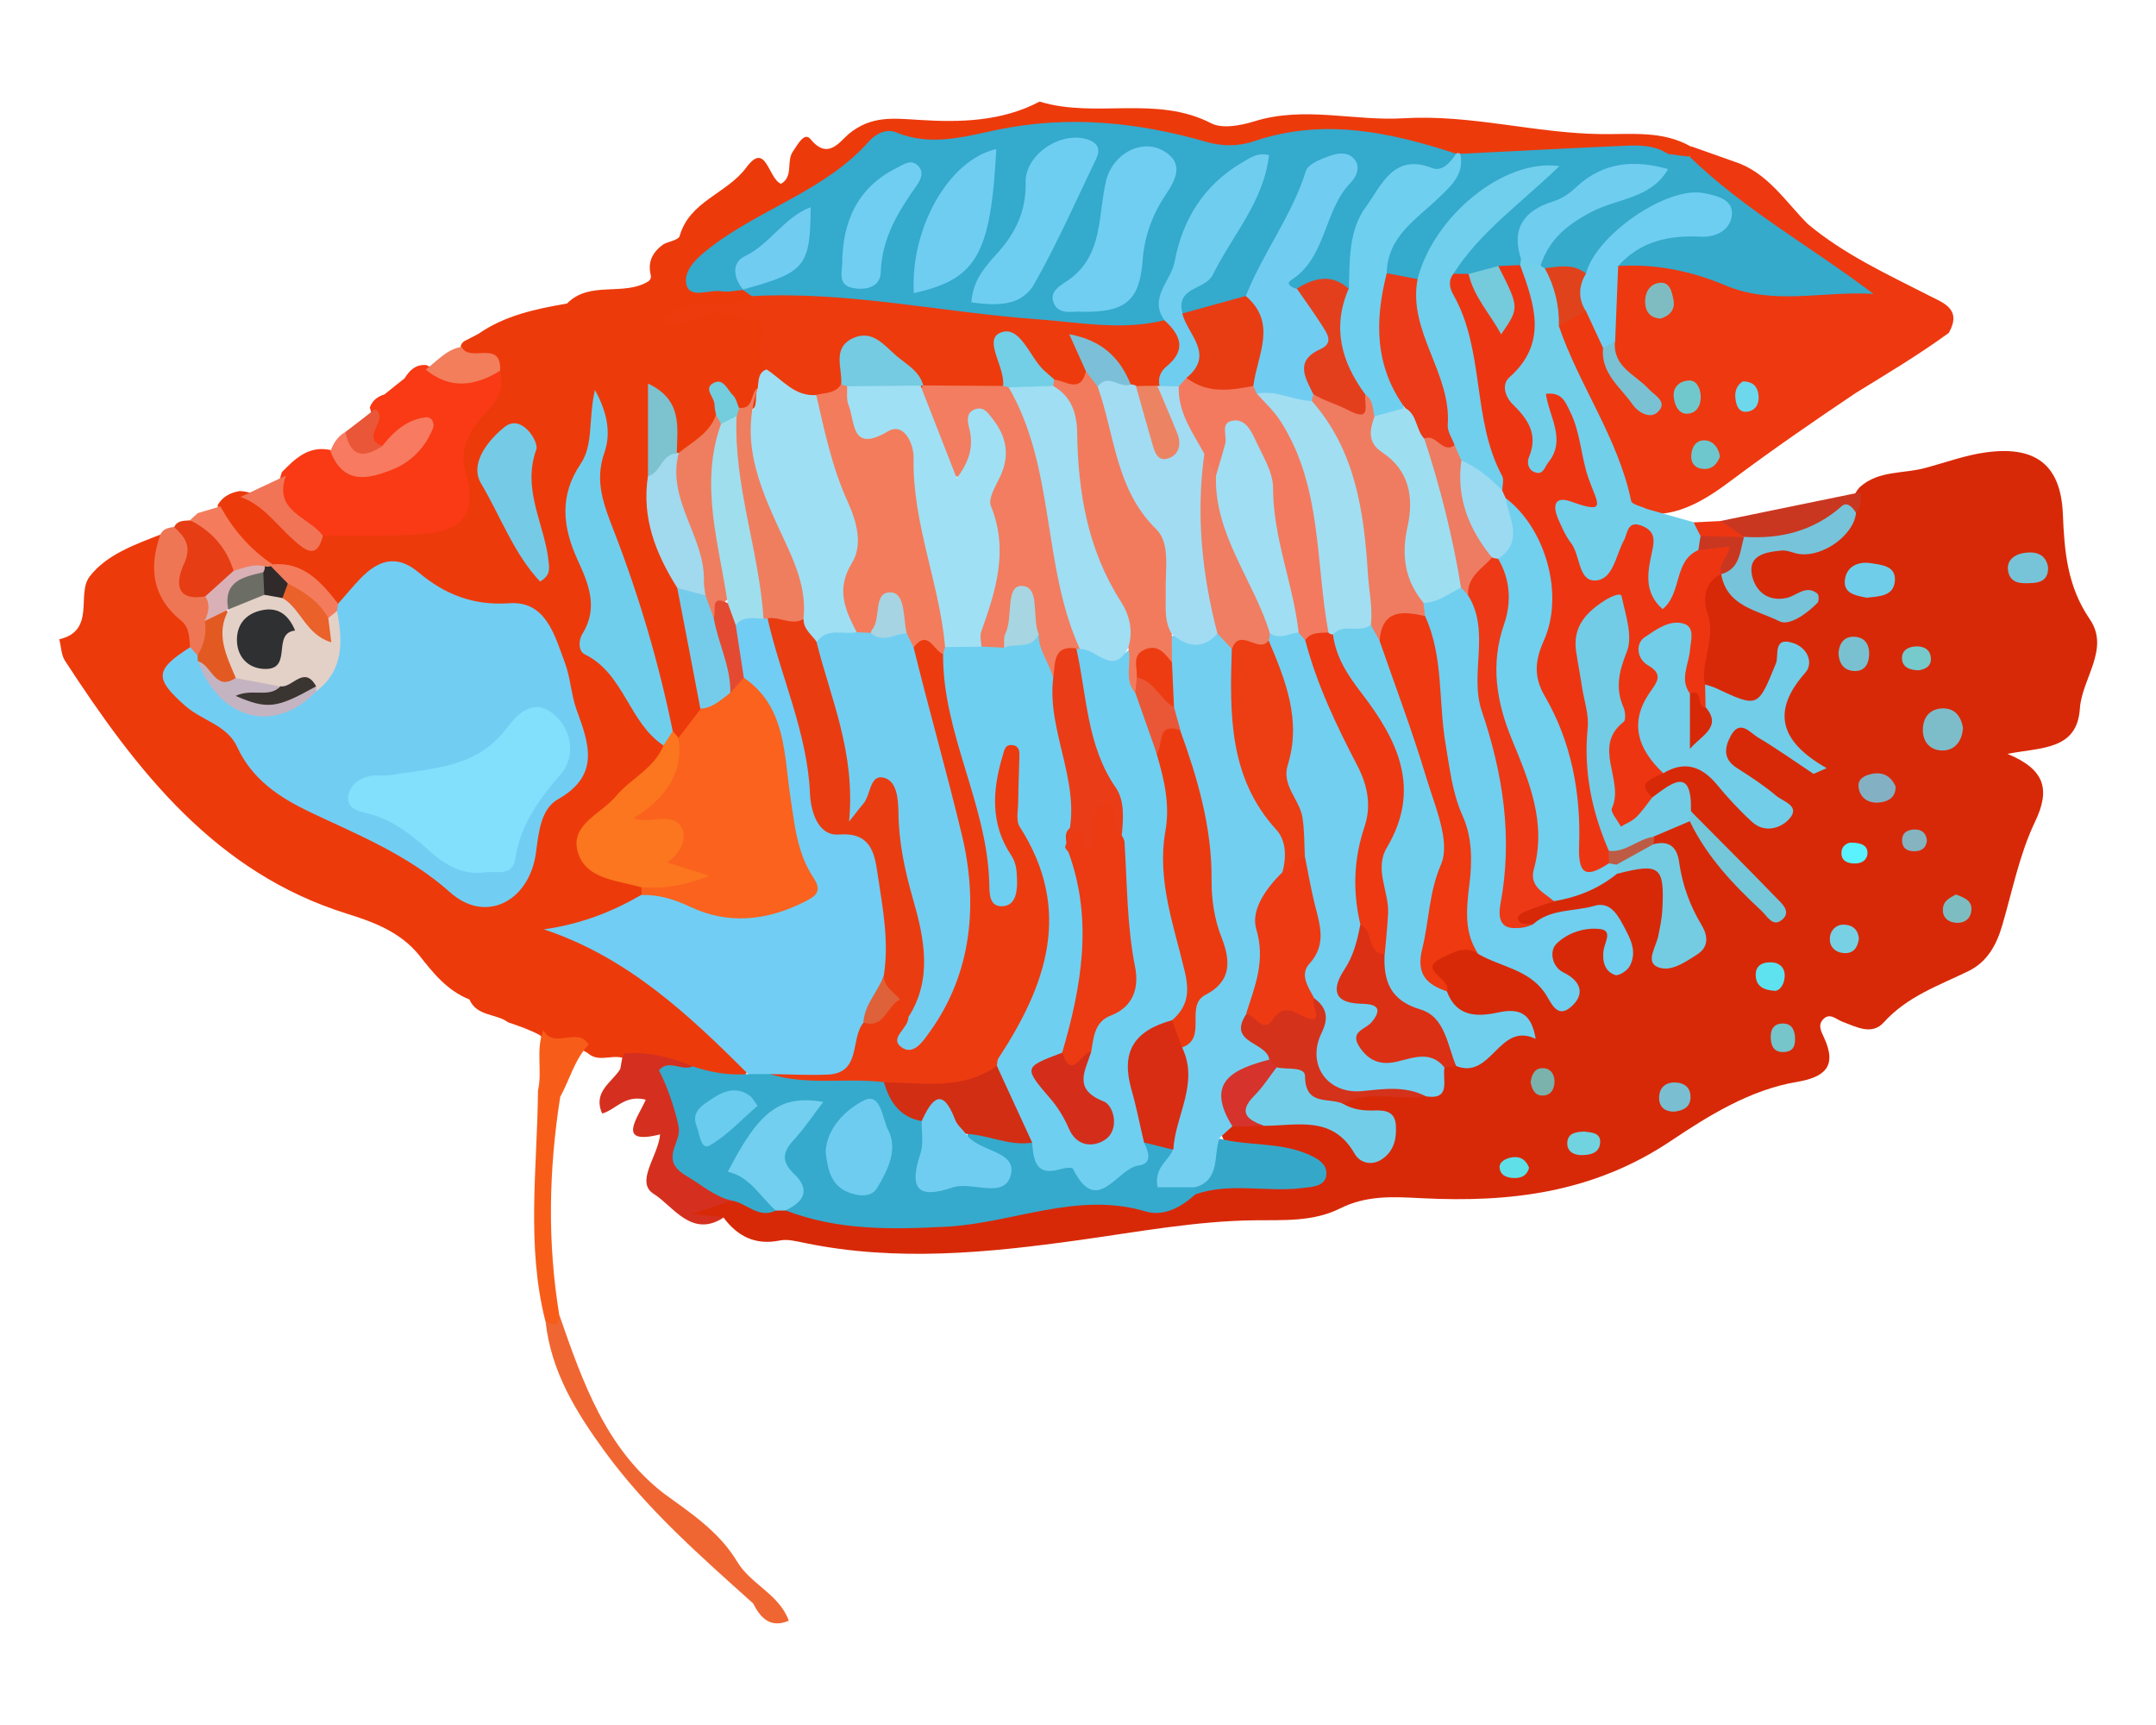 <?xml version="1.0" encoding="utf-8"?>
<!-- Generator: Adobe Illustrator 23.0.1, SVG Export Plug-In . SVG Version: 6.00 Build 0)  -->
<svg version="1.1" id="Layer_1" xmlns="http://www.w3.org/2000/svg" xmlns:xlink="http://www.w3.org/1999/xlink" x="0px" y="0px"
	 viewBox="0 0 1280 1024" style="enable-background:new 0 0 1280 1024;" xml:space="preserve">
<style type="text/css">
	.st0{fill:#D72908;}
	.st1{fill:#ED3A0B;}
	.st2{fill:#EE3810;}
	.st3{fill:#F93A14;}
	.st4{fill:#D5301F;}
	.st5{fill:#F06632;}
	.st6{fill:#F75D19;}
	.st7{fill:#EF7655;}
	.st8{fill:#E63D14;}
	.st9{fill:#F47C5D;}
	.st10{fill:#EE3512;}
	.st11{fill:#35AACC;}
	.st12{fill:#73CFF0;}
	.st13{fill:#72CFEF;}
	.st14{fill:#70CEEF;}
	.st15{fill:#71CFEE;}
	.st16{fill:#70D0EE;}
	.st17{fill:#72CDE8;}
	.st18{fill:#EE3911;}
	.st19{fill:#72CCE5;}
	.st20{fill:#ED3916;}
	.st21{fill:#DB3014;}
	.st22{fill:#72CEE8;}
	.st23{fill:#77C3D9;}
	.st24{fill:#D4321B;}
	.st25{fill:#35A8C9;}
	.st26{fill:#74CCE3;}
	.st27{fill:#CA3721;}
	.st28{fill:#74C6D9;}
	.st29{fill:#D5332C;}
	.st30{fill:#7DBDCA;}
	.st31{fill:#70CDE9;}
	.st32{fill:#77C4D9;}
	.st33{fill:#79C1D1;}
	.st34{fill:#83B1C3;}
	.st35{fill:#7ABFD1;}
	.st36{fill:#5EE2F0;}
	.st37{fill:#78D0E5;}
	.st38{fill:#70D3DF;}
	.st39{fill:#7BB2AC;}
	.st40{fill:#75C5CB;}
	.st41{fill:#7DBDC1;}
	.st42{fill:#76CACC;}
	.st43{fill:#85B3C0;}
	.st44{fill:#BE5B44;}
	.st45{fill:#59F2FE;}
	.st46{fill:#5FE0E8;}
	.st47{fill:#34AACD;}
	.st48{fill:#72CDF3;}
	.st49{fill:#71CDF3;}
	.st50{fill:#ED3B0D;}
	.st51{fill:#FA621E;}
	.st52{fill:#35AACB;}
	.st53{fill:#9FDFF4;}
	.st54{fill:#70CEED;}
	.st55{fill:#6FCFEF;}
	.st56{fill:#FB761E;}
	.st57{fill:#75CBE6;}
	.st58{fill:#EF7E5F;}
	.st59{fill:#EE7E5F;}
	.st60{fill:#A1D9EE;}
	.st61{fill:#75CCEA;}
	.st62{fill:#7DC2CF;}
	.st63{fill:#F17457;}
	.st64{fill:#F27E5C;}
	.st65{fill:#73CDDC;}
	.st66{fill:#71CFEA;}
	.st67{fill:#6ECEF1;}
	.st68{fill:#E0431C;}
	.st69{fill:#7AC1D3;}
	.st70{fill:#7FBCC1;}
	.st71{fill:#6EC7CD;}
	.st72{fill:#71C8CC;}
	.st73{fill:#6DD7EB;}
	.st74{fill:#F87A60;}
	.st75{fill:#EA5638;}
	.st76{fill:#E25A22;}
	.st77{fill:#D9B0B5;}
	.st78{fill:#302A2A;}
	.st79{fill:#70CFEC;}
	.st80{fill:#9CDAF2;}
	.st81{fill:#75CADB;}
	.st82{fill:#6FCFF0;}
	.st83{fill:#ED3B10;}
	.st84{fill:#D82D13;}
	.st85{fill:#70CDF2;}
	.st86{fill:#D22E13;}
	.st87{fill:#6ECCF1;}
	.st88{fill:#6ACCEE;}
	.st89{fill:#A2DCF3;}
	.st90{fill:#F27B5D;}
	.st91{fill:#EC3A10;}
	.st92{fill:#ED3D13;}
	.st93{fill:#ED3A13;}
	.st94{fill:#EF7E62;}
	.st95{fill:#EA5737;}
	.st96{fill:#ED3C12;}
	.st97{fill:#F37A5F;}
	.st98{fill:#ED3812;}
	.st99{fill:#A0DEF3;}
	.st100{fill:#EF7C60;}
	.st101{fill:#9EDEF1;}
	.st102{fill:#ED7C62;}
	.st103{fill:#A1DEF2;}
	.st104{fill:#70CDF1;}
	.st105{fill:#70CEF2;}
	.st106{fill:#6FCDEF;}
	.st107{fill:#6FCDF2;}
	.st108{fill:#E83C13;}
	.st109{fill:#E33F1C;}
	.st110{fill:#71CCF2;}
	.st111{fill:#82E0FC;}
	.st112{fill:#E3D1C7;}
	.st113{fill:#C4B4C1;}
	.st114{fill:#EA3C11;}
	.st115{fill:#9FDEED;}
	.st116{fill:#E44A32;}
	.st117{fill:#DE613A;}
	.st118{fill:#F37C5C;}
	.st119{fill:#F27D60;}
	.st120{fill:#75CBE1;}
	.st121{fill:#72CFE5;}
	.st122{fill:#EC8464;}
	.st123{fill:#7BC0D8;}
	.st124{fill:#6FCDF0;}
	.st125{fill:#72CEF1;}
	.st126{fill:#EB3B18;}
	.st127{fill:#EA612A;}
	.st128{fill:#6C6E65;}
	.st129{fill:#A0E0F4;}
	.st130{fill:#9FDEF3;}
	.st131{fill:#EC3A12;}
	.st132{fill:#EA3C17;}
	.st133{fill:#D42E1B;}
	.st134{fill:#A7D5E1;}
	.st135{fill:#2F3031;}
	.st136{fill:#3A3530;}
	.st137{fill:#A6D4E3;}
</style>
<g>
	<path class="st0" d="M1143.3,277.7c12-3.2,23.8-7.6,36-9.2c29.1-3.9,44.1,7.3,45.4,36.4c0.9,22.5,2.6,43.1,16,62.7
		c12.1,17.7-4.7,35.1-5.9,53.1c-1.7,24.6-22.6,22.9-43,26.8c22.2,9.2,25.7,21,16.3,40.5c-9.1,19-13.3,40.5-19.3,61
		c-3.4,11.8-8.9,22-20.2,27.5c-17.7,8.6-36.3,15-50.2,30.4c-7.1,7.9-16.3,2.7-24.6-0.4c-3.8-1.4-7.6-5.8-11.7-1.1
		c-2.9,3.4-0.8,7,0.7,10.3c8.2,17.5,0.4,23.8-16.3,26.6c-27.6,4.7-52.3,20.1-74.1,34.7c-46.4,31.2-95.9,36.9-148.1,34.3
		c-17.1-0.9-32.8-1.9-48.8,6.1c-15.9,7.9-33,6.8-50.8,7c-34.6,0.4-69.2,6.9-103.7,11.7c-54.3,7.6-108.5,13-163,1.8
		c-5-1-10.4-2.5-15.1-1.5c-14.4,2.9-25-2.4-33.4-13.7c-6.2,1.9-12.3,3.4-19.3-1.9c3.9-8.3,11.2-10.3,18.8-11.9
		c11.3-1.7,20.9,6.9,32.3,5.1c3.4-0.1,6.8,0.4,10,1.3c32.8,8.1,65.5,10.7,99.4,5.7c36.3-5.4,72.1-19.1,109.9-8.4
		c9.4,2.7,18.4-3,26.9-7.4c20.8-11.5,44.5-3.2,69.4-9.7c-10.5-9.6-21.4-9.6-31.6-11.7c-7.5-1.5-16.7,0.2-20-10
		c0.2-3.8,2.3-6.4,5.4-8.1c5.3-2.4,11-2.5,16.7-2.7c20.4,1.4,42.5-4.5,59.2,14c3.6,4,9.6,5,12.5-1.6c2.4-5.5-2-7.7-6.2-9.5
		c-6.8-3-16.7-2.5-16.1-14.1c12.9-11.7,28.7-4.8,43.1-6.7c9.3,1.1,13.7-5.1,17.5-12.2c1.5-1.4,3.2-2.4,5.1-3.2
		c14.3-1.8,24.2-11.8,38.3-21.2c-18.1-2.7-37.5,2.4-46.1-17.3c-13-24.7-9.3-29.4,23.4-29.7c18.8,4.4,34.8,13.9,49.3,28.7
		c-3.5-15.2-22.3-32.4,7.2-40.5c15.4-4.2,24-0.7,25.6,16.2c0.6-15.4-4-24.2-21.6-20.8c-10,2-19.5,5.7-29.5,7.6
		c-11.1-0.6-15.5-4.7-6.7-14.4c4-4.4,9.7-6.2,15.4-7.4c15.3-1.4,27.8-9.9,41.1-16.5c24.4-7.6,31.9-2.2,32.5,23.2
		c0.1,5.1-0.6,10.2-0.8,15.3c-0.1,4.4-3.9,11.8,4.9,11.4c6.9-0.3,10.7-6.7,8.1-12.7c-7.4-16.5-8.3-35.9-22.1-49.5
		c-1.1-1.9-1.4-4-1-6.1c5.8-7.1,13.1-10.9,22.3-10.5c16.7,15.1,27.1,36.1,48.2,51.2c-17.8-19.2-33.9-36-49-53.6
		c-4.3-13.9-14.5-6.6-22.8-6.4c-15.6-9.6-3.9-15,3.1-21.2c17.6-10,31.5-4,44.7,9.4c6.8,6.9,11.5,17.4,25.4,18.4
		c-1.6-10-10.1-11.9-15.5-16.3c-5.6-4.6-12.3-8.2-14.6-15.8c-1.7-5.9-1.8-11.9,2.2-16.8c4.4-5.4,10.3-4.8,16-2.7
		c8.8,3.2,16.2,9,24.4,14.7c-24.8-17.8-2.4-35.1,1.9-52.4c-8.7-1.8-8.9,4.1-10.4,7.6c-10.9,24.7-12.9,25.5-36.2,13
		c-3.2-1.7-6.3-3.6-8.8-6.3c-8.3-19.8-0.5-40.1-1.4-60.1c-0.3-6.2,2.8-11.7,11-8.9c23.9,21.5,28.1,23.6,43.8,21.3
		c-2.9,0.1,1.3-1.5,1.1-1.4c-17.3,4.6-28.2-4.3-29.6-19.7c-1.4-15.8,13.3-16.8,25.1-17.1c15.2-0.5,29-2.7,35.9-18.9
		c1.7-5,3.1-10.2,6.8-14.3C1115.4,279,1130.3,281.4,1143.3,277.7z"/>
	<path class="st1" d="M275.5,202.6c2.8-1.5,5.7-2.9,8.5-4.4c15.8-11,34.1-14.8,52.5-18l0.1,0c13.6-13.9,33.7-4,48.5-13.3
		c1.2-1,1.6-2.3,1.2-3.8c-1.9-8,1.4-13.7,7.7-18.2c3.3-1.6,8.8-2.4,9.5-4.8c5.9-20.8,28.1-25.1,39.6-40.7c11.8-16,12.9,6.7,20.6,9.7
		c7.5-4.3,3-13.3,7-19.1c2.9-4.2,6.8-11.9,10.5-7.4c10.4,12.8,17.5,1.2,22.7-3.1c13.3-10.9,26.1-9.3,42.1-8.3
		c23.7,1.5,48.8,1,71.2-10.9c33.1,10.2,69.2-4,101.9,12.9c6.7,3.4,17.6,1.3,25.7-1.2c29.6-9.2,59.2,0,88.5-1.8
		c40-2.4,78.3,9,117.6,9.4c18.2,0.2,36.1-2.1,52.8,7.3c1.4,2.6,1,4.8-1.4,6.6c-4.6,2.7-9.7,3.1-14.8,2.3c-23.7-5-47.7-3.3-71.3-1
		c-15.1,1.5-30.1,3.2-45.3,2.7c-2.4-0.1-4.8-0.4-7.1-0.8c-40.9-13.8-82.3-17.9-124.5-5.9c-8.6,2.4-17.5,1.4-25.8-1.6
		c-18-6.4-36.8-7.5-55.4-10.5c-28.5-4.6-54.8,3.5-81.9,7.1c-4.3,0.6-8.8,3-12.8,2c-30.3-7.6-52.7,6.8-74.5,25.3
		c-17.1,14.6-41,18.5-57,35.4c-3.8,4-12.3,5.3-10.5,12.3c1.8,7,10,3.7,15.2,5.8c2.3,0.5,4.4,1.5,6.4,2.7c2.7,2.3,4.7,4.9,4.5,8.7
		c-4.6,8.4-11.8,6.2-19,5.2c-8.5-1.2-16.5,1.2-26.5,6.2c43.7-15,56.1-8.2,55.8,28.5c-0.4,4.4-1.9,8.5-3.5,12.5
		c-3.3,6.4-4.8,14.9-14.7,14.2c-4.1-0.1-11.9-15-11.4,3c-3.7,12.3-11,20.5-24,22.7c-2-0.7-3.6-2.1-4.7-3.9
		c-3.7-7.7-1.7-17.2-8.8-27.1c-0.5,16.6-0.2,30.6,0.1,44.7c-2.5,23.5,6.6,44.1,15.6,64.8c8.5,22.3,11.4,45.5,11.9,69.2
		c-1.3,10-4.4,18.6-15.6,21.1c-3.4-1.1-5.9-3.4-7.6-6.5c-14-44.9-23.7-91.2-43.1-134.4c-6.4-14.2,3.5-27.4,2.3-41.2
		c-0.4,3.8,0.5,8-1.3,11.3c-13.4,24.7-3,49.2-2.3,74.2c1,41.2,26,66.3,43.9,96.8c2.9,8.2-1.1,14.1-6.3,19.5c-3,3.1-6.5,5.8-9.6,8.8
		c-35.4,33.3-35.4,33.3,2.9,58.2c0.8,2,0.9,4.1,0.3,6.1c-10.3,14-26.8,16.1-43.2,22.5c10.4,5.7,19.8,10.9,29.8,14.5
		c20.4,7.3,37.4,18.9,49.7,37.3c4.9,7.4,11.9,12.7,19.1,17.7c5.7,4,10.4,8.8,3.6,16c-10.4,5.3-20.1,1.5-29.8-2
		c-12.6-5.1-26.2-5.6-39.1-8.9c-6.9-4.1-15.2,1.8-22-3c-8.4-7.4-22.1-1-29.3-11.4c-6-3.3-12.5-5.5-19-7.7c-7.2-5.4-18.6-3.4-23-13.6
		c-13-5.1-21.5-15.6-29.8-26.2c-11.2-13.8-26.8-19.7-42.9-24.7c-78.3-24.4-125-85-167.5-150.3c-2.2-3.4-2.2-8.4-3.3-12.6
		c21.8-5.1,10.1-26.7,17.9-37.1c9.8-13,26.8-19.1,42.3-25.1c2.6,19.4,4.8,38.8,19.6,53.8c2.9,3,2.2,8.4,0.7,12.7
		c-14.2,19.4-14,22.8,6.1,35.9c12.6,8.2,22.8,17.8,30.5,30.9c8.6,14.6,23.3,22,38.2,28.3c26.8,11.5,53.3,22.8,76.2,42.4
		c22.5,19.2,43.2,9.8,47.4-19.1c2.1-14.5,7.6-26.7,19.1-36.1c5-4.1,11.5-8.9,10-16.1c-5.3-25.8-9.2-52.3-22.7-75.4
		c-5.2-8.9-14.8-11.6-24.9-11.2c-15.3,0.6-29.2-4-40.8-13.3c-16.6-13.2-30.4-11.3-43.4,4.7c-2.3,2.9-5.6,4.6-9.4,5.3
		c-14.3-5.7-23.8-20.8-40.7-21.4c-15.8-8.6-29.7-18.8-32.1-38.8c2.9-5.1,7.6-7.5,13.2-8.4c13.9,0.6,21,12.1,30.5,19.6
		c5.7,4.5,10.8,10.9,18.5,3.3c13.9-8.8,28.5-1.2,42.8-1.8c35.2-1.4,38.9-4.5,35.6-39.1c-0.9-9.1,3.7-15.3,7.5-22.4
		c5.1-9.6,14-17.2,14.6-29c-1.3-11.1-16.1-4.7-18.3-14.5C273.1,205.6,273.8,203.9,275.5,202.6z"/>
	<path class="st2" d="M1003.1,93c0.2-2.1,0.5-4.1,0.7-6.2c8.7,3.1,17.3,6.1,26,9.2c19.5,6.3,30,23.5,43.5,37
		c21.5,18,46.8,29.6,71.4,42.2c9,4.6,20.3,8.1,12.3,22.4c-17.8,13-36.6,24.2-55.3,35.7c-24.7,16.6-49.1,33.4-72.9,51.2
		c-15.6,11.7-32.1,22.7-53.3,20.5c-14.2-3-20.6-13.6-22.3-26.5c-2.8-21.7-10.9-40.5-24.3-57.5c-5.8-7.4-10.2-16.2-6.6-26.5
		c4.7-6.9,9.7-13.4,19.4-11.9c8.8,4.6,12.1,12.7,13.5,22c-1.8,12.9,8.9,19,12.5,24.4c-6.8-6.5-14.1-17-12.9-31.4
		c-1.6-12.7-2.6-25.4,2-37.7c19.2-15.1,39.3-6,57.8,0.2c26.6,9,53.2,11.5,82.1,9.3c-25.9-20.7-55-34.6-79.1-55.8
		C1011.1,107.9,1003.1,103.3,1003.1,93z"/>
	<path class="st3" d="M296.8,220.1c5.1,16.5-10.4,24.3-16.5,35.3c-5.3,9.5-6.5,16.2-3.6,25.9c6.3,21.4-0.7,33.2-23,35.4
		c-20.5,2-41.3,1-62,1.3c-23.4-6.7-30.7-18-24.4-37.7c7.9-8,15.9-15.9,28.7-13.2c23.1,14.5,31.7,13.2,52.4-9.6
		c-9.4,0.7-14,7.1-20.3,9.1c-20.8-1.7-4.2-16.8-8.6-24.5c1.4-4.3,4.6-6.7,8.8-8c4-3.2,7.9-6.4,11.9-9.5c3-4.9,6.7-8.4,12.9-7.9
		C267.1,224.4,282.2,219.1,296.8,220.1z"/>
	<path class="st4" d="M370.5,625.4c14.3-1.3,27.7,2.1,40.8,7.6c-4.5,5.6-9.7,4.9-14.7,3c6.2,8,11,19,9.9,29.8
		c-1.9,20,6,32.3,23.3,39.9c2.8,1.2,4.3,3.8,4.6,7c-6.5,2.2-13,4.3-23.8,7.9c9.4,1,14.2,1.6,19.1,2.1c-19,12.6-30.1-6.8-41.5-13.9
		c-11.4-7.1,2.6-22.5,3.7-35.4c-26.7,6.7-13.1-10-8.5-20.6c-12.6-3.2-17.9,6.1-25.9,8.2c-5.7-12.8,5.6-18.3,10.7-26.3
		C369,631.6,368.9,628.3,370.5,625.4z"/>
	<path class="st5" d="M447.1,951.8c-31.4-28.2-63.2-56-88.3-90.5c-16.9-23.2-31.8-47.4-34.9-77c2.6-1.5,5.6-1.9,8.3-3.3
		c13.7,39.3,27.3,78.6,61.7,105.4c16.1,11.7,32.9,22.7,43.6,40.4c8.1,13.7,25.1,19.5,30.8,35.3C457.4,966.7,451.6,960.6,447.1,951.8
		z"/>
	<path class="st6" d="M332.1,781c-0.2,7.7-4.4,5.1-8.3,3.3c-11.5-45.3-4.8-91.2-4.4-136.9c2.7-11.8-1.5-24.2,3.2-35.8
		c6.3,11.5,20.4-2.4,26.9,8.5c-8.4,8.8-11.2,20.7-16.9,31C325.8,694.4,324.9,737.7,332.1,781z"/>
	<path class="st7" d="M112.9,384.2c-0.7-5.7-0.2-11.7-5.5-15.9c-16.9-13.7-19.2-31.2-12.2-50.9c1.6-3.6,4.9-4.2,8.2-4.6
		c11.5,1.6,14.5,8.9,11.8,19.1c-2.5,9.1-1.1,15.9,7.8,20.3c5.7,4.9,5.2,11.3,4.4,17.8c-1.1,7.7-1.6,15.7-9.6,20
		C113.9,389.9,111.1,389,112.9,384.2z"/>
	<path class="st8" d="M122,354c-18.3,3.2-17.6-8.8-12.8-19.2c4.9-10.5,0.7-15.9-5.8-21.9c1.9-4.1,5.8-3.7,9.3-4
		c19.3,0.6,26,13.5,28.9,30.1C137.7,347.4,132.9,354.8,122,354z"/>
	<path class="st9" d="M138.7,338.9c-4.3-13.9-13.1-23.7-25.9-30.1c1.5-1.4,3-2.8,4.6-4.2c4.5-1.3,8.9-2.7,13.4-4
		c7.7,13.9,17.8,25.6,31,34.4c-0.5,0.8-1.1,1.7-1.6,2.5c-1.6,1.1-3.4,2-5.3,2.6C149.5,340.4,143.7,344.9,138.7,338.9z"/>
	<path class="st10" d="M987.5,459c-12.6,5.3-13.5,7.2-6.6,14.5c2.4,12.6-5.8,18.6-15.5,19.1c-11.4,0.5-11.8-10.3-13.5-19.2
		c-5.4-28.2,6.7-54.9,6.4-82.6c-0.1-8.6,3.6-17.2-1.6-27.1c-12.4,4.9-16,14.6-13.8,26.2c7.4,38.2,0.5,78.6,16.4,115.6
		c-0.1,3.6-1,6.9-3.3,9.8c-14,9.7-22.5,5.3-23.4-11.1c-1.8-32.9-7.7-64.4-23-93.9c-5-9.7-2.1-20.2,0.7-30.3
		c8.2-30,2.4-56.9-17.8-80.5c-1.3-1.9-2.4-4-3.3-6.2c-9.1-29.8-22.4-58.6-20.8-91c0.4-7.4-5.4-13.3-8.1-20
		c-2.9-7.2-7.9-14.7,0.8-21.6c3.1-1.4,6.3-1.5,9.5-0.4c9.8,5.8,10.5,19.2,21.8,26.2c3.2-11-9.6-19.2-4.1-29.1
		c5.5-6.4,11-5.6,16.6-0.1c11.5,20.2,18,40.4,1.8,61.6c-5.6,7.2-5.7,14.9-0.2,22.4c5.5,7.5,8.8,15.9,8.5,27.6
		c5.7-10.5,0.4-18-0.1-25.9c-0.3-4.5-0.7-9.2,4.5-11.1c4.5-1.6,8.9-0.5,11.9,3.2c14.5,17.9,16,40.6,21.1,61.8
		c0.9,3.7-3.8,5.5-7.2,7.2c-4.4,2.1-14-2.3-12,8c1.4,7.1,5.6,13.7,11,18.8c4.4,4.1,7.8,0.4,10.6-3.3c6-8,7-24.4,22.5-17.4
		c14,6.4,7.5,20.4,7.8,31.7c0,1.5,0.3,2.9,2.2,6.7c6.1-9.4,8.4-21,19-24.9c2.7-1.1,5.4-1.9,8.2-2.3c5.4-0.8,12.2-3.8,15.3,2.7
		c2.8,5.7-1.8,10.7-5.5,15.1c-0.9,0.6-1.8,1.2-2.8,1.8c-10.4,4.6-10.2,16.8-8,22.5c5.8,15.4-4.2,29-1.3,43.4c3.4,3.4,4,7.3,2.4,11.7
		c-9.5,8.6-8.3-8.3-15-6.5c-7.1-6.7-3.8-14.8-3-22.6c0.4-4.3,1.2-9.8-5.2-9.7c-5.3,0.1-12.1,4.1-8.6,9.2c9.7,13.8,0.9,24.7-2.5,36.8
		C977,437.7,987.5,447.3,987.5,459z"/>
	<path class="st11" d="M434.4,712.7c-10.4-2.4-18.1-9.6-26.8-14.6c-16.3-9.5-3.4-19.2-4.6-28.3c-0.7-5.8-5.9-23.5-11.8-34.4
		c5.9-7,13.7,0.8,20-2.4c10.7,3.6,21.6,5.5,33,4.6c5-5.1,11.1-4.5,17.3-3.5c19.9,5.1,40.6-1.2,60.5,4.2
		c10.6,6.5,17.3,17.2,26.6,25.1c0.7,1.3,1.2,2.7,1.7,4c4.2,10.2-5.6,25.5,4.5,30.7c10,5.2,24.1,1.1,36.2-0.7
		c1.9-13.9-23-10-15.7-26.3c12.3-3.8,23.8,0.6,35.5,3.2c8.6,15.1,26.3,16.3,39.5,22.8c9,4.4,22.9-8.4,29.2-20.9
		c6.7-2.9,12.1-0.3,17.1,4.2c-1.9,11.6-1.8,22,13.7,23.1c1.1,1.9,1,3.7-0.5,5.4c-8.5,7.7-18.8,13.5-29.8,10.2
		c-40.6-12-78.7,7-118.1,9.1c-32.5,1.7-64.6,2.3-95.6-9.7c0.6-4.3,4.1-9.4,1.9-12.7c-12.2-18.7-2.6-32.8,12.3-49.3
		c-20.4,4.8-29,17.4-37.9,29.5c-4.7,6.4,0.8,8.5,4.5,11.9c6.1,5.7,14.7,10,13.7,20.6C450.3,723.8,443.2,714,434.4,712.7z"/>
	<path class="st12" d="M709.6,704.8c-7.6,0-15.1,0-22.3,0c-2.4-11.3,6.1-15.5,9.2-22.3c-3.3-10.7-4.9-21.4,1.2-31.7
		c6.6-11.1-4.6-23,1.4-34.1c5.5-11.8,6.8-25.4,16.8-35.2c5-4.8,5-12.1,3.6-18.7c-8.8-42.1-6.2-86.3-23.1-126.9
		c-1.2-5.6-2.4-11.3-4-16.9c-1.8-7.9-1.9-16-1.8-24.1c0.2-5.5,0.4-10.9,2.5-16.1c10.3-5.6,22.1-0.1,32.6-4.4c5.5,2.6,8.1,7.5,9.9,13
		c2.3,8.6,2.5,17.5,1.8,26.1c-1.9,23.7,4,44.6,18.2,63.6c8.4,11.2,14.6,23.7,10.4,38.7c-9.7,16.3-16.9,32.8-12.6,53.2
		c2.3,10.6-4,21.1-8,31.1c-7.5,13.7,13.3,18.1,9.9,30.5c-1.1,2.8-3,5.3-5.9,6c-13,3.2-20.7,9.2-14.9,24.3c1,2.6-0.9,5.6-3,7.8
		c-2.6,2.4-5.2,4.7-7.8,7.1C728,690,729.9,703,709.6,704.8z"/>
	<path class="st13" d="M857.6,633.7c-1.5,7.2,4.4,19.5-11.3,17.1c-14.1-4.4-28.5-1.3-42.8-1.9c-18.3-0.8-29.2-12.8-26.4-31.2
		c1.2-7.8,5.5-15.3-1.3-22.5c-2.7-4.5-6.1-9.9-4.2-14.4c9.9-24.2,0.2-47.6-1.9-71.2c0.3-12.7-1.4-24.9-7-36.4
		c-2.6-5.3-4.6-11.2-3.4-17.1c4.9-24.8-1.9-48.1-8.7-71.5c-0.2-2.3,0-4.5,0.8-6.7c6.1-7.1,13.7-5.3,21.3-3.6c3,1.8,5.3,4.2,7.2,7.2
		c10.9,23.4,19,48,30.9,70.9c6.4,12.3,7.2,25.8,4.2,38.9c-4.1,18.3-4.9,36.5-3,55c-0.1,8.9-0.7,17.8-5.2,25.7
		c-5.8,10.1-6.3,17.3,7,21.4c7.6,2.3,9.3,8.6,5,15.9c-7.6,13,0,15.1,10.7,15.4C839.7,625,851.8,619.4,857.6,633.7z"/>
	<path class="st14" d="M910.1,548.7c10.5-9.4,24.3-7.4,36.5-11c8.6-2.5,13.1,4.1,16.8,11c4.2,7.9,9,15.9,4.1,24.9
		c-1.5,2.7-6.5,5.9-8.6,5.2c-6.3-2.2-7.7-8.2-6.9-14.6c0.6-4.6,5.7-11.8-2.1-12.7c-9.2-1.1-19.4,2.3-25.9,8.8
		c-4.3,4.3-2.6,13.6,4.1,16.9c11.1,5.4,12.8,13.4,4.6,20.5c-8.8,7.7-12.1-3.6-15.9-8.8c-9.9-13.7-26.3-15-39.3-22.7
		c-7.9-6.5-11.4-14.9-11.6-25.2c-1.4-57.8-18.4-113.4-23.4-170.6c-0.6-3.7-0.5-7.4,0.8-11c6.1-8.6,14.4-12.4,24.7-11.9
		c3.4,1.3,6.2,3.5,8.5,6.4c5.6,8.2,9.7,18,7.9,27.1c-4.8,24.6,2.9,46.6,9.8,69.2c8.5,28.2,6.8,57,3.2,85.8
		C896.2,546,895.6,554.9,910.1,548.7z"/>
	<path class="st15" d="M859,588.5c5.7,15.4,18.2,15.2,30.6,12.5c12.1-2.6,19.6,0.1,22.1,15.7c-21.8-10.5-26.1,24.5-47.2,16.1
		c-12.7-12.7-21.7-28.9-38-38.5c-9.6-5.7-8.3-18-8.7-28.3c-0.7-30.6-4.8-61.2,7.1-91.2c6.1-15.3-2.2-29.7-10.8-43.3
		c-10.3-16.4-25.7-30.7-24.5-52.7c5.4-12.7,15.2-12,25.9-8.7c3.6,2.9,5.9,6.8,8.1,10.7c19,39.1,30.7,80.5,37.6,123.5
		c1.1,7.1-0.2,13-3.9,18.8c-10,15.6-4.3,34.5-10.4,51.2C844.5,581.4,856,582.7,859,588.5z"/>
	<path class="st16" d="M893.9,295.7c23.7,17.9,34.9,57.3,22.7,84.5c-5.3,11.8-6.2,21.5,0.5,33c15.9,27.3,21.5,57.8,20.4,88.9
		c-0.7,18.7,5.3,18.4,17.7,10.4c2-0.9,3.8-0.6,5.5,0.7c1,2,0.7,3.8-0.7,5.5c-11,8.9-23.6,14-37.5,16.3
		c-13.4-2.8-16.5-12.8-17.1-24.7c-0.6-11,2.5-23.1-2-32.9c-20.7-45.1-19.9-92.5-17.2-140.2C888.8,323.4,893.6,310,893.9,295.7z"/>
	<path class="st17" d="M987.5,459c-15-14.1-20.7-30-7.7-48.4c4.4-6.2,7.5-10.5-1.3-15.6c-7.1-4.1-7.4-13.2-2.1-16.7
		c6.6-4.4,14.9-10.8,23.5-8c6.5,2.2,3.9,10.3,3.4,15.8c-0.7,8.5-6.2,16.9-0.1,25.5c4.4,5,3.3,12,6.1,17.6c1.9-2.8,2.4-6.2,3.3-9.4
		c-0.1-4.5-0.2-9-0.3-13.5c2.1,0.7,4.2,1.2,6.2,2.1c25.4,11.9,25.1,11.8,35.9-14.7c1.8-4.5-2-16,10.1-12c9,2.9,12.1,12.1,7.4,17.5
		c-19.9,22.4-16,40.6,12.6,56.8c-2.6,1.1-5.2,2.3-7.8,3.4c-11-7.3-21.8-15-33.1-21.7c-4.7-2.8-10.6-11-16.1-0.8
		c-3.8,7.1-4.5,13.8,3.7,19c8,5.1,16,10.3,23.2,16.4c4.1,3.5,14.9,6.1,7.8,13.9c-5,5.5-14.5,8.5-21.9,1.8
		c-7.6-6.9-14.6-14.5-21.1-22.4C1010.2,454.9,1000.2,451.4,987.5,459z"/>
	<path class="st18" d="M859,588.5c-12.1-4.2-18.4-10.1-14.6-25.4c4.1-16.4,3.8-32.9,11.1-49.9c5.9-13.6-3.8-35-8.9-52.2
		c-8.2-27.2-18.3-53.9-27.6-80.7c-0.6-20.8,7.4-25.1,27-14.7c11.1,24.1,7.9,50.7,12.2,75.9c2.5,14.5,3.9,28.9,10.1,42.7
		c5.8,12.9,5.8,27.1,4,41.3c-1.7,13.9-3.2,28,5.2,40.6c-7.9-5.5-16.7,0.3-21.8,2.7C841.1,575.9,862.1,580.9,859,588.5z"/>
	<path class="st19" d="M955.1,505c-10-23.2-15.1-47.2-12.5-72.8c0.8-7.8-2-15.9-3.3-23.9c-1.1-7.3-2.5-14.5-3.6-21.8
		c-2.1-14.7,6.3-23.3,17.4-30.3c3.2-2,9.1-4.6,9.6-2.4c2.3,10.9,6.8,23.7,3.2,32.9c-4.7,11.9-7.1,21.6-2,33.3
		c1.1,2.5,1.4,7.4,0.1,8.5c-19.1,14.7,0.6,34.8-7,51.2c-1.1,2.3,3.4,7.3,5.3,11c3-1.8,6.5-3.1,9-5.5c3.6-3.5,6.5-7.8,9.6-11.8
		c11.6-8.6,23.7-18.8,23,8.1c2,2.2,1.7,4.3-0.7,6c-7.1,3-14.1,6-21.2,9C975,505.7,967.1,512,955.1,505z"/>
	<path class="st20" d="M889.5,331.8c7.2,12.3,7.9,25.8,3.5,38.6c-8.3,24-4.6,46.3,4.7,68.8c10.1,24.5,20.6,49.2,12.9,76.9
		c-2.8,10.3,6.2,13.8,12,18.9c-5.8,2-11.7,3.8-17.4,6.2c-2.1,0.9-5.8,3.1-3,6.1c1.4,1.5,5.1,1,7.7,1.4c-14.8,5.1-21.6,1.7-19.1-12
		c7.4-39.5,1.6-77.2-11.1-114.7c-7.5-22.1,5.5-47.3-8.3-68.9c-6-13.1,1.8-19.1,11.9-23.9C886,328.9,888,329.8,889.5,331.8z"/>
	<path class="st21" d="M822,566.5c-0.7,16.1,3.5,27.4,21.2,32.7c14.8,4.4,16,21.1,21.3,33.6c-2.3,0.3-4.6,0.6-6.9,0.9
		c-8.2-10.3-18.7-5.7-28.2-3.5c-10,2.4-17.1-0.7-22.4-8.9c-5.9-9.2,3.8-10.1,7.5-14.7c8.6-10.6-1.7-10.6-7.3-10.8
		c-17.2-0.7-15.5-10.5-9-20.3c5.5-8.4,7.6-17.2,9.4-26.6C821.7,547,816.5,561.2,822,566.5z"/>
	<path class="st22" d="M797.5,655.3c5.8,3.5,12.3,4.1,18.8,3.9c6.3-0.2,11.8,0.7,12.4,8.6c0.5,7.6-0.8,14.6-7.2,19.6
		c-6.6,5.2-14.1,3-17.2-2.4c-13.1-23.2-34.3-16.7-53.9-16.7c-14.8-2.9-14.6-11.3-8.3-22.3c3.8-6.6,10.9-9.5,15.9-14.8
		C778.6,626.5,783.6,648.6,797.5,655.3z"/>
	<path class="st13" d="M460.6,718.6c-9.3-8.1-15.2-20.1-28.5-23c18.8-36.6,31.3-45.8,56.7-41.5c-6,7.8-11.1,15.6-17.3,22.3
		c-6.7,7.2-8,12.9-0.1,20.4c10,9.5,5.9,16.8-5.3,21.8C464.3,718.6,462.5,718.6,460.6,718.6z"/>
	<path class="st23" d="M1101.9,304.4c-1.1,12.9-19.2,26.3-33.4,24.5c-3.6-0.4-7.2-2.4-10.6-2.1c-8.8,0.8-19.9,2.4-17.9,13.9
		c1.5,9,8.6,17,20.9,14.2c6-1.4,11.4-8,18.1-2.5c0.9,0.8,1,4.5,0,5.5c-6.4,6.5-16.8,13.9-22.6,10.9c-13-6.6-31.4-8.7-34.6-28.3
		c0,0,0.1,0.2,0.1,0.2c4.4-6.8,10.8-12.7,10.3-21.9c0.9-2,2.2-3.6,3.9-5c18.3-1.9,36.4-4.3,52.9-13.8
		C1093.3,297.5,1100.2,294.9,1101.9,304.4z"/>
	<path class="st24" d="M797.5,655.3c-8.3-4.1-22.6,1.7-22.7-16.4c0-6-10.9-3.8-16.8-5.3c-2.6-0.4-3-2.9-4.4-4.5
		c-1.3-10.7-25.3-9.7-13.7-27.1c12.6-7,27.9-1.8,40.4-9.4c7.4,5.6,8.7,11.6,4.3,20.6c-9.1,18.6,3.4,36.5,24.1,34.5
		c12.9-1.3,25.5-3.2,37.7,3C830.1,653.5,813.1,646.6,797.5,655.3z"/>
	<path class="st25" d="M709.6,704.8c15-4.5,10.7-18.7,14.3-28.9c16.9,4.4,34.9,2.1,51.4,8.8c6.3,2.5,13.4,6.2,12,13.6
		c-1.2,6.2-8.9,6.3-14.7,7c-20.9,2.5-42.3-3.5-63,3.7C709.7,707.6,709.7,706.2,709.6,704.8z"/>
	<path class="st26" d="M960.1,518.7c-0.1-1.8-0.2-3.6-0.3-5.4c5.2-8,13.5-10.3,22-12.2c9.2-2.3,13.9,1.7,15.1,10.8
		c1.9,13.3,6.3,25.6,13.3,37.2c3.6,6,4.7,12.8-2.6,17.5c-7.4,4.7-16.2,11-24,7.2c-6.5-3.2-0.4-11.9,0.9-18.2c1-5,2.1-10.1,2.4-15.2
		C988.3,514.3,985.6,512.1,960.1,518.7z"/>
	<path class="st27" d="M1101.9,304.4c-2-3.3-5.3-6.8-8.5-3.9c-16.8,14.8-36.3,19.6-57.9,18.2c-5.7-1.6-14.3,1.1-14.2-9.4
		c27.8-5.7,55.5-11.4,83.3-17.1C1104.3,296.4,1105.6,301,1101.9,304.4z"/>
	<path class="st28" d="M1003.3,487.7c0.2-2,0.4-4,0.7-6c16.9,17.1,34,34.1,50.7,51.4c3.1,3.2,9,8.1,3.3,12.9
		c-5.6,4.7-8.9-2.3-12.3-5.4C1029,525.1,1013.4,508.6,1003.3,487.7z"/>
	<path class="st29" d="M753.6,629c1.5,1.5,2.9,3,4.4,4.5c-4.4,5.7-8.3,11.9-13.3,16.9c-10.1,10.2-3.9,14.4,5.7,17.9
		c-6.2,0.2-12.4,0.3-18.6,0.5C714.9,642,732.5,634.6,753.6,629z"/>
	<path class="st30" d="M1165.4,432.1c-0.5,7.7-4.6,13.2-11.8,13.4c-7.3,0.2-12.3-4.8-12-12.8c0.2-6.7,3.8-11.4,10.5-12.1
		C1160,419.9,1164.1,424.5,1165.4,432.1z"/>
	<path class="st31" d="M1108.2,354.8c-6.5-1.3-14.3-2.4-12.8-11.3c1.3-7.4,7.9-10.3,15.2-9.2c6.4,1,14.9,1.6,14.4,10.2
		C1124.5,354.1,1115.5,354,1108.2,354.8z"/>
	<path class="st32" d="M1215.9,336.6c0.3,6.5-3.2,9.2-9.3,9.5c-6,0.3-12.7,0.7-14.3-6.6c-1.6-7.4,4.5-10.8,10.4-11.4
		C1208.4,327.4,1214.6,328.8,1215.9,336.6z"/>
	<path class="st33" d="M1091.5,387.6c0.5-6.1,3.7-10,9.7-9.6c6,0.4,8.7,4.6,8.5,10.7c-0.3,6.1-3.1,10.1-9.4,9.6
		C1094.4,397.8,1091.7,393.5,1091.5,387.6z"/>
	<path class="st34" d="M1125.4,466.9c0.1,6.8-4.7,9-9.7,9.5c-6.2,0.6-11.5-2.5-12.3-9.2c-0.6-5.1,4-7.1,8.4-7.9
		C1118.2,458.2,1122.8,460.9,1125.4,466.9z"/>
	<path class="st35" d="M994,659.9c-5.2,0.1-9.2-2.5-9-8.6c0.2-5.9,4.1-9,9.9-8.7c4.5,0.2,8.3,2.4,8.7,7.6
		C1004.1,656.3,1000.5,659.2,994,659.9z"/>
	<path class="st36" d="M1053.9,588.2c-8.1-0.5-11.1-3.6-11.5-8.5c-0.6-7,4.6-8.8,9.9-8.4c4.7,0.4,7.8,3.8,7.2,9
		C1059,585.4,1056.1,588.1,1053.9,588.2z"/>
	<path class="st37" d="M1103.6,557.4c-0.8,5.3-3.3,8.6-8.5,8.4c-6-0.3-9.5-4.3-8.6-10c0.7-4.4,4.6-7.6,9.5-6.8
		C1100.7,549.5,1103.4,552.7,1103.6,557.4z"/>
	<path class="st38" d="M940.4,671.7c4.2,0.6,9.8,0.5,9.6,6.3c-0.2,6.5-5.8,7.7-11.1,7.7c-4.9,0-8.8-2.4-8.4-7.7
		C931,672.4,935.9,672,940.4,671.7z"/>
	<path class="st39" d="M908.7,642.5c0.7-4.6,2.3-8.8,7.9-8.4c4.1,0.3,6.3,3.8,6.3,7.7c0,4.8-2.2,8.9-7.7,8.5
		C911.1,650.1,909.5,646.5,908.7,642.5z"/>
	<path class="st40" d="M1065.7,615.6c0.2,4.7-0.6,8.6-6.5,8.9c-5.5,0.3-7.6-2.9-7.9-7.8c-0.3-4.7,1-8.7,6.5-9.1
		C1063.4,607.3,1065.3,610.8,1065.7,615.6z"/>
	<path class="st41" d="M1161.2,531c5.6,2,9.7,3.9,9.2,9.4c-0.5,5.2-4.2,7.7-9,7.4c-4.8-0.3-8.4-3.2-7.9-8.5
		C1153.9,534.3,1158.3,532.7,1161.2,531z"/>
	<path class="st42" d="M1139.3,397.9c-5.4,0-9.9-1.8-10.1-6.9c-0.2-5.1,4-7.3,8.9-7.3c4.1,0,7.4,1.8,8.1,5.8
		C1147.2,395.1,1143.5,397.2,1139.3,397.9z"/>
	<path class="st43" d="M1144,499c-0.4,4.2-3,6.2-7,6.3c-3.9,0.2-7.3-1.2-7.7-5.5c-0.5-5.4,3.1-7.5,7.9-7.4
		C1141.3,492.5,1143.6,494.9,1144,499z"/>
	<path class="st44" d="M981.7,501.1c-7.3,4.1-14.6,8.1-22,12.2c-1.5-0.3-3-0.6-4.5-0.8c-0.1-2.5-0.1-4.9-0.2-7.4
		c10.2,1.2,17.5-7.3,27-8.4C982,498.2,981.9,499.6,981.7,501.1z"/>
	<path class="st45" d="M1098.4,500.2c7.2-0.1,10.3,2,10.3,6.1c0,4.1-3.2,6.2-7.2,6.3c-4.7,0.1-8.8-1.7-8.2-7.1
		C1093.7,501.4,1097.6,500.3,1098.4,500.2z"/>
	<path class="st46" d="M907.8,693.2c-1,4.1-3.9,5.9-7.7,6.1c-4.5,0.2-9.4-1.1-9.8-6.1c-0.3-3.6,3.8-5.7,7.6-6.2
		C902.8,686.3,906,688.6,907.8,693.2z"/>
	<path class="st47" d="M446.3,175.8c-1.8-1.3-3.6-2.6-5.5-3.9c11.8-12.6,37-12.2,34.2-39.2c-9.7,14.9-33.2,16.3-33.7,39.4
		c-4.3,0.3-8.8,1.5-13,0.8c-7.3-1.2-19.1,5-20.9-4.5c-1.6-8.6,7.4-16.3,15.2-22.2c29.9-22.7,67.7-33.3,93.5-62.5
		c3.9-4.4,10.3-7.5,16-5.1c20.5,8.5,40.5,2.5,60.2-1.6c42.2-8.7,83.3-4.5,124.2,7.3c9.4,2.7,19.1,2.6,28.1-0.5
		c41-13.9,80.4-5.5,119.7,7.4c0.5,9.9-6.4,13.3-13.8,12.9c-27.6-1.2-34.2,19.2-41.2,39.5c-3,8.9-0.5,19.1-6.2,27.4
		c-10.1,5.2-21.2,0-31.5,3.2c-11.5-0.4-13-7.3-6-13.9c14.5-13.7,15.5-34.7,27.8-49.3c2.5-3,5.5-7.9,0-11.2c-3.4-2-6.9,0.4-9.9,2.6
		c-5,3.6-7,9.2-9.2,14.6c-8.6,22-20.3,42.2-34.3,61.1c-12,5.5-23.6,12.6-37.7,8.9c-7.1-6-3.9-12,1-16.9
		c20.1-19.7,33.7-43.4,42.1-69.6c-36.2,18-32.4,25.9-50.8,81.2c-1.6,4.8-1.6,10-6.2,13.4c-13.8,7.4-28.6,5-43.1,4.1
		c-60.5-4-120.3-15.7-181-17.1C457.9,182,451.2,181.4,446.3,175.8z"/>
	<path class="st48" d="M112.9,384.2c1.5,1.6,2.9,3.3,4.4,4.9c1.7,1.1,3.2,2.6,4.4,4.3c20.1,29.2,36.6,33.2,62.5,15.1
		c13.7-12.3,11.5-29.3,13.2-45.2c0.7-2,1.8-3.6,3.4-5c4.4-4.9,8.6-10.1,13.1-14.8c10.4-10.8,21.4-14.8,34.5-3.8
		c15.6,13.1,32.4,19.9,54.1,18.4c21.7-1.5,26.9,19.3,33,35.7c3.3,8.9,3.6,18.9,6.9,27.8c7.5,20.3,13.8,38.8-11.2,52.9
		c-10.3,5.9-11.4,20-13,31.7c-3.9,28.7-29.7,42.5-51,23.5c-24.9-22.2-54.2-33.9-83.1-47.6c-18-8.6-34.3-19.2-43.3-38.7
		c-5.9-12.9-20.7-15.6-30.6-24.2C91.6,402.8,91.7,397.7,112.9,384.2z"/>
	<path class="st49" d="M457.1,637.6c-4.3,0-8.6,0-12.9,0c-35.4-35.3-71.6-69.4-121.3-85.9c22.1-3.2,40.5-10.4,57.9-20.5
		c9.8-8.6,19.3-2.6,28.5,0.9c16.8,6.4,33.8,8.7,51.3,4c9.1-2.5,17.3-7.3,12.8-18.7c-8.7-22.2-10-45.7-13.5-68.9
		c-2.5-16.9-10.2-32.1-21.3-45.3c-5.5-10-8.1-20.5-4.8-31.9c3.9-8.5,10.8-9.8,18.9-7.8c2.3,0.9,4.3,2.4,6,4.3
		c12.3,26.7,22.1,54.2,24.5,83.8c1.5,18.6,5.7,34.6,26.4,40.8c8.9,2.7,13.6,11,15.4,20c4.4,21.6,9.2,43.2,4.4,65.4
		c-3.7,11.4-10.7,21.5-12.9,33.5C506.8,641.7,499.2,645.1,457.1,637.6z"/>
	<path class="st50" d="M446.3,175.8c57-3.1,112.7,9.6,169.2,13.7c25.3,1.8,50.5,6.9,75.8,0.6c17.6,11.3,17.6,14,0.3,37.6
		c-1.4,1.7-3.1,3-5,4c-4.1,1.7-8.3,2-12.6,1c-2-0.6-3.9-1.5-5.5-2.7c-4.9-5-8.6-11.1-14-15.7c-2.1-1.8-3.8-4-7-4.6
		c-2.1,4.6,1.7,9.2-0.1,13.8c-4.6,11.9-13,9.9-22,6.4c-13.6-7.2-19.9-21.5-29.9-30.5c0.8,9.8,7.4,20.8,1.5,32.6
		c-15.4,6.9-30.9,3-46.4,0.7c-9-4.6-15.7-12.4-23.7-18.5c-15.1-11.5-19-9.8-23.2,9.5c-0.6,2.8-1.3,5.6-2.6,8.3
		c-3.7,5.3-9.3,6.5-15.1,7c-14.4,0-26.9-3.1-31-19.8c-1-1.9-1.8-4.1-3.2-5.8c-6.1-7.4,8.4-19.9-3-23c-11.8-3.2-25.1-7.2-38.1-0.9
		c-5.6,2.7-11.7,6.6-18.7,1.2C407,173.1,430,186.6,446.3,175.8z"/>
	<path class="st51" d="M441.6,402.3c25.2,17.3,23.8,45.7,27.7,71.2c2.5,16.7,4.1,33.3,13.7,47.6c5.8,8.7,0.4,11.3-6.1,14.6
		c-22,10.9-44.6,13.2-66.9,2.7c-9.6-4.5-18.7-7.4-29-7.1c-0.1-1.5-0.1-3-0.2-4.5c8.4-8,19-5.1,26.7-6.6c-7.8-1.7-17.6-2.9-11.2-18.7
		c3.9-9.8-7-8.2-12.6-9.7c-4.2-1.1-9.4-1.1-11-5.8c-1.8-5.5,3.6-7.4,7-9.5c14.3-8.9,16.9-24.9,23.2-38.6c4.4-5.7,8.8-11.4,13.1-17.1
		c2.7-6.5,9-9.1,13.9-13.2C433.5,405.4,436,400.4,441.6,402.3z"/>
	<path class="st52" d="M1003.1,93c32.7,31.7,72.3,53.5,109.2,81.5c-29.4-2-59.1,7.1-88-5.1c-20.4-8.6-41.5-12.9-63.7-11.5
		c4.7-20,22-19.2,36.7-22.6c6.8-1.6,14.8,0.8,20.2-5.7c1.5-1.8,0.7-4.4-1.1-5.8c-7.5-5.7-15.2-2.7-22.7-0.2
		c-21.2,7.2-39,18.9-50.3,39.2c-8.7,3.4-17,0.7-25.3-1.7c-1.9-1.1-3.3-2.7-4.3-4.7c-0.5-19.5,13.2-27.3,27.6-34.9
		c14.5-7.7,31.7-10.1,43.4-23c1.4-2.8,3.5-5,5.8-7.1C994.7,92,998.9,92.5,1003.1,93z"/>
	<path class="st53" d="M455.1,219.3c9.4,6,16.6,16.2,29.5,15.2c15.9,35.1,36.7,69.3,23.6,110.5c-3.4,10.7,4.8,20.2,1,30.4
		c-6.6,6.8-15.1,6.6-23.6,7.1c-8.3-1.6-12-7.4-13.6-15.1c-3.8-25-11-48.9-23.1-71.1c-9.7-17.7-16-34.9-1.7-53.3
		c2.7-3.5,0.7-8.7,2.7-12.8C450.5,226,449.9,221.2,455.1,219.3z"/>
	<path class="st54" d="M393.9,442.5c-20.6-13.5-23.4-42.8-46.8-54.1c-3.7-1.8-3.8-8.2-1.3-12.2c9.7-15.6,3.5-29.9-3-44.1
		c-8.8-19.3-10.8-37.9,1.9-56.7c7.8-11.6,4.5-26.5,8.5-43.9c8.1,14.6,9.3,26.7,5.6,37.3c-6,17.1-0.2,31.2,5.7,46.5
		c14.9,38.5,26.6,78.1,34.9,118.7C400,438.4,401.4,443.4,393.9,442.5z"/>
	<path class="st47" d="M990.5,91.5c0,3,0,6,0,8.9c-23.9,1.8-45.2,9.5-65.6,23.2c-11.7,7.8-18.5,15.2-18.7,28.9c-0.8,2-2,3.6-3.7,4.9
		c-4.3,0.2-8.6,0.3-12.9,0.5c-5,4.9-9.9,10.3-17.6,4.7c-3,0-6-0.1-9.1-0.1c3.2-19.5,18.1-30.5,30.9-43c5.5-5.3,14-7.4,17.7-17.8
		c-17.5,6-32.2,13.5-41.6,27.7c-8.9,13.4-19.6,25.3-28.5,38.7c-6.9,1.6-13-0.2-18.5-4.5c-7.4-15.3,3.2-24.7,11.3-34.8
		c10.4-13,26.5-20.8,32.8-37.5c32-1.6,64-3.3,96-4.7C972.4,86.2,982.1,85.8,990.5,91.5z"/>
	<path class="st55" d="M867,91.4c2.4,11.9-4.9,18.3-12.5,25.7c-13.2,12.9-30.9,23-31.2,45.2c0.6,1.3,2.1,2.8,1.9,3.9
		c-4.5,26.8,4.8,51.9,8.6,77.7c-4.8,6.1-10.7,8.1-18,5.2c-5-3.3-6.5-9.1-10-13.5c-19.9-30.2-20.9-43.6-5-64
		c0.5-16.9-0.2-34.8,10.1-48.8c9.3-12.7,16.4-32.2,39.5-23c5.6,2.2,10.7-3.2,14-8.5C865.3,90.6,866.2,90.6,867,91.4z"/>
	<path class="st56" d="M393.9,442.5c1.8-2.8,3.7-5.7,5.5-8.5c1.1,1.3,2.2,2.6,3.3,3.8c3.4,18.6-5.8,35.3-26.4,47.8
		c9.1,4.3,22-4.6,28.3,5.5c3.7,6.1-0.4,15.4-8.4,20.9c8.9,2.8,16.4,5.1,25.1,7.9c-14,5.5-27,7.9-40.7,6.8
		c-14.5-4.3-33.5-4.6-37.8-21.8c-3.9-15.6,14.2-21.9,22.8-32.2C374.5,462,388.4,456.3,393.9,442.5z"/>
	<path class="st57" d="M320.6,345.2c-15.6-16.6-23.5-38.9-35-58.2c-7.3-12.3,5.2-26.7,14.2-33.7c10-7.8,20.2,9,18.6,13.5
		c-8.8,24.5,5.5,45.2,7.4,67.6C326.1,337.3,326.8,341.8,320.6,345.2z"/>
	<path class="st58" d="M449.9,230.2c-11.6,34.2,3,62.9,16.8,92.7c6.2,13.3,12.2,28.4,10.3,44.4c-7.2,9.7-14.3,5-21.4-0.3l-1.1,0.4
		l-1.2-0.3c-1.8-2.3-4.8-4.2-5.3-6.9c-6.4-37.3-19.1-73.8-14.4-112.5c1.1-2.5,2.8-4.4,5.1-5.6C447.8,243.2,445.3,233.4,449.9,230.2z
		"/>
	<path class="st59" d="M403,268.8c8.2-6.6,18.2-11.5,22.1-22.5c4.1,0.2,6.1,2.9,7.3,6.5c-9.8,34.4,1.6,68.1,3.2,102.2
		c-8.4-0.1-6.8,10.5-13.1,12.7c-6.6-2.5-7.5-8.5-8.7-14.4c-4-17.6-7-35.3-14-52.2C395.5,290.8,393.3,278.7,403,268.8z"/>
	<path class="st60" d="M403,268.8c-7.5,27.8,15.5,49.5,14.9,75.9c-0.1,2.9,0.6,5.8,0.9,8.6c-7,4.1-12.3,1.8-16.7-4.3
		c-12.8-20.3-21.3-41.7-17.4-66.5c5.6-4.7,3.6-19.1,17.1-13.5L403,268.8z"/>
	<path class="st61" d="M402.1,349.1c5.6,1.4,11.1,2.9,16.7,4.3c1.6,4.4,3.2,8.8,4.8,13.2c12.9,12.7,13.7,28.2,9.9,44.7
		c-5.4,4.1-10.4,9-17.7,9.4C411.3,396.9,406.7,373,402.1,349.1z"/>
	<path class="st62" d="M401.8,269.2c-9.1,0.1-9.4,11.5-17.1,13.5c0-17.6,0-35.2,0-55C405.4,237.3,402.1,253.8,401.8,269.2z"/>
	<path class="st63" d="M142.8,295c9-4.2,18-8.5,27-12.7c-7.9,21.4,13.7,24.4,21.9,35.8c-3.5,14.2-10.4,8.6-17,2.8
		C164.3,311.8,156.4,299.8,142.8,295z"/>
	<path class="st64" d="M252.7,219.4c6.8-5,12.4-12.1,21.4-13.5c4.5,9.8,23.9-4.8,22.8,14.2C282,229.3,267.2,231.3,252.7,219.4z"/>
	<path class="st9" d="M200.7,358.4c-0.2,1.5-0.5,2.9-0.7,4.4c-1.5,2.6-2.6,5.6-6.4,5.3c-9.4-5.5-16.9-13.5-25.6-19.9
		c-3.3-3.4-8.5-5.7-7.3-12c0,0,0.9-1.2,0.9-1.2C180.2,333.4,190.7,345.5,200.7,358.4z"/>
	<path class="st65" d="M428.1,251.6c-1-1.7-2-3.5-3-5.2c-0.3-2.1-0.9-4.2-0.9-6.3c-0.1-4.4-7-9.6-0.3-12.9c5.7-2.8,8,4.3,11.3,7.5
		c1.9,1.8,2.4,5,3.6,7.6c-0.5,1.6-0.9,3.2-1.4,4.8C435,250,433.4,254.6,428.1,251.6z"/>
	<path class="st66" d="M902.5,157.4c0.1-1.3,0.3-2.5,0.6-3.8c5.5-3,8.4,0.8,11.5,4.3c0.8,0.4,1.7,0.9,2.5,1.3
		c13.4,8.8,15.6,20.4,8.4,34.4c12.1,35.4,35.1,66.3,42.9,103.7c0.4,2.2,6,3.2,9.2,4.8c9.3,2.6,18.6,5.3,27.9,7.9
		c3.1,2.3,5.6,4.9,5.9,9c0.1,2.9-0.9,5.5-3,7.5c-15,6.4-9.6,25.5-21.3,35.1c-11.6-10.2-8.8-22.5-6.2-34.6c1.3-6.1,1.9-11.4-5.5-14.6
		c-9.4-4.1-8.9,4-11.4,8.6c-4.8,8.8-6.3,23.3-17,23.6c-10.1,0.3-8.7-15.1-14.4-22.4c-3.1-4-5.2-8.9-7.3-13.6
		c-3.5-7.8-3-14.6,7.6-10.8c21.8,7.9,15.4,1,10.2-13.8c-4.5-12.7-4.7-27.4-11.1-40c-2.5-4.8-4.4-11.5-14.2-10.2
		c1.8,13.5,12.3,27.3,1.4,40.7c-2.1,2.6-2.9,7.6-7.8,5.9c-4.3-1.4-5-6-3.6-9.2c5.5-13.4-0.6-22.3-9.7-31.2c-4.1-4-7.1-11.5-1.9-16.1
		C919.1,203.6,911,180.6,902.5,157.4z"/>
	<path class="st67" d="M941.6,162.4c5.8-22.8,48.3-52.3,70.2-47.7c7.2,1.5,17.9,3.5,16.3,13.8c-1.3,8.2-9.5,12.5-18.4,12
		c-18.7-1-35.8,2.6-49,17.4c-0.6,14.8-1.2,29.7-1.8,44.5c-1.2,3.4-3.1,5.6-7.1,4.3c-3.4-7.3-6.8-14.7-10.2-22
		C932.5,177.3,931.2,169.8,941.6,162.4z"/>
	<path class="st68" d="M941.6,162.4c-4.5,7.4-4.7,14.9-0.1,22.3c-5.4,3-10.7,5.9-16,8.9c0.3-12.2-2.5-23.7-8.4-34.4
		C925.5,158.3,934,156.2,941.6,162.4z"/>
	<path class="st69" d="M951.7,206.7c2.4-1.4,4.7-2.8,7.1-4.3c-1.5,15.5,12.2,19.9,20.1,28.6c3.4,3.7,11.7,7.6,5.2,13.7
		c-4.8,4.5-12.2-0.6-14.8-4.5C962.2,229.9,950.3,221.7,951.7,206.7z"/>
	<path class="st70" d="M986,189.1c-6.1-0.2-9.1-3.9-9.3-9.6c-0.2-5.5,2.4-10.5,7.8-11.5c6.8-1.3,8,4.9,9,9.8
		C994.7,183.7,991.5,187.3,986,189.1z"/>
	<path class="st71" d="M1021.1,271c-1.7,4.7-4.7,7.6-9.5,7.4c-5-0.2-7.9-3.2-7.5-8.3c0.4-5.8,3.8-9.7,9.7-8.5
		C1017.9,262.6,1020.5,266.6,1021.1,271z"/>
	<path class="st72" d="M1009.7,234.6c0.3,5.9-2.2,10.7-8,11c-4.7,0.2-7.2-4.3-7.9-9c-1.1-6.5,3-10.1,8.2-10.7
		C1006.9,225.3,1009.2,229.7,1009.7,234.6z"/>
	<path class="st73" d="M1034.8,226.4c6.4,0.1,8.7,3.5,9.2,8.1c0.6,4.8-1.4,8.9-6.1,9.8c-5.5,1.1-7.1-3.4-7.6-7.8
		C1029.7,231.9,1031.5,228.3,1034.8,226.4z"/>
	<path class="st74" d="M196.2,267.9c1.7-4.8,4.3-8.9,8.9-11.5c7.5,2.1,11.1,15.2,21.9,8.3c6.8-8.7,14.8-15.8,26.1-17
		c3.2-0.3,5.1,3.6,4,6.4c-4.4,11.4-12.9,20-23.6,24.4C219.3,284.3,203.9,288.3,196.2,267.9z"/>
	<path class="st75" d="M227,264.7c-11.1,7.6-19.1,6.5-21.9-8.3c5.9-4.5,11.8-9,17.6-13.6C231.9,248.6,213.3,259.9,227,264.7z"/>
	<path class="st10" d="M1009.6,318.2c-1.4-2.7-2.8-5.4-4.1-8.1c5.3-0.3,10.5-0.5,15.8-0.8c4.7,3.1,9.5,6.3,14.2,9.4c0,0-0.1,0-0.1,0
		C1026.7,319.8,1018.1,324.2,1009.6,318.2z"/>
	<path class="st76" d="M117.6,392.6c-0.3-1.1-0.4-2.3-0.3-3.5c3.7-6.3,5.5-13,4.3-20.4c3.3-4.5,7-8.2,13.2-6.1
		c5.8,13,5.9,27,6.5,40.9C126.2,416,124,399.6,117.6,392.6z"/>
	<path class="st77" d="M135.8,361.7c-4.8,2.3-9.5,4.7-14.3,7c2.2-4.8,3.6-9.7,0.4-14.7c5.6-5,11.1-10,16.7-15.1
		c6.1-1.7,12-4.5,18.5-2.7c1,1.9,1,3.8-0.3,5.6c-5.5,5.5-13.7,7.9-17.4,15.5C138.6,359,137.3,360.5,135.8,361.7z"/>
	<path class="st78" d="M156.3,339.7c0.7-1,1-2.2,0.9-3.5c1.2,0.3,2.4,0.3,3.6-0.1c3.3,3.4,6.7,6.8,10,10.2c2.2,6-1.1,8.7-6.2,10.2
		c-3.7,0.3-7-0.6-9.6-3.4C152.5,348.4,153.4,344,156.3,339.7z"/>
	<path class="st79" d="M841.6,165.7c9.2-36.7,50.8-71.8,84.2-67.1c-22.6,21.9-47,38.9-62.9,63.9c-3.3,4.1-2.2,8.7-0.1,12.4
		c18.9,33.3,10.9,74,29,107.6c1.2,2.2,0.1,5.7,0.1,8.6c-11.8-1.4-19.4-9.7-27.3-17.5c-2.5-3.6-4.5-7.3-6.4-11.2
		c-5.9-19.5-8.1-39.7-19.2-58.1C832.7,193.8,837.2,178.4,841.6,165.7z"/>
	<path class="st80" d="M867.6,273.4c9.5,3.9,17.1,10.5,24.2,17.7c0.7,1.5,1.4,3.1,2.1,4.6c2.1,12.5,10.9,25.8-4.4,36
		c-1.3-0.1-2.5-0.3-3.7-0.8C860.9,312.2,856.6,298.6,867.6,273.4z"/>
	<path class="st81" d="M871.9,162.6c5.9-1.6,11.7-3.1,17.6-4.7c12.6,24.8,12.6,24.8,1.7,40.6C884.7,186.3,875,176.4,871.9,162.6z"/>
	<path class="st0" d="M1012.7,419.9c10.1,11.9-3.1,16.9-9.4,24.7c0-11,0-22,0-32.9C1011.8,408.1,1006.7,420.5,1012.7,419.9z"/>
	<path class="st27" d="M1009.6,318.2c8.6,0.2,17.2,0.4,25.8,0.6c-2.5,8.7-2.3,19-13.7,22.1c-1.7-6.4,4.3-10.3,5.3-16.5
		c-6.4,0.8-12.6,1.5-18.7,2.3C1008.7,323.8,1009.1,321,1009.6,318.2z"/>
	<path class="st82" d="M679.2,678.2c2.7,5.6,5.2,12.6-3.3,13.7c-12.7,1.6-24.6,30.9-38.9,1.9c-0.5-1-5.2-0.5-7.7,0.3
		c-14.4,4.2-15.7-5.3-16.5-15.7C598,666.1,591,649.7,588.2,631c0.3-8.7,5.9-15,10.3-21.6c18.4-27.7,15.6-59.2,16.1-89.9
		c0.2-10.2-9.2-16.5-13-25.2c-3.9-9-3.1-18.7-3.4-28.2c-1.3,13.1-1.1,25.9,6.3,37.5c2.8,4.4,4.3,9.5,4.3,14.7
		c0.1,10-1.1,21.5-12.4,23c-12.6,1.7-14.8-10.2-15.1-19.9c-0.6-24.2-7.9-46.3-17.2-68.2c-8.6-20.2-4.4-42.3-7.5-63.4
		c0.4-2.4,1.4-4.5,2.8-6.4c5.9-4.6,12.9-4.5,19.7-4.7c4.2,0,8.4,0,12.6-0.2c9.5,2.2,18.5-7.3,28.2-1.4c4.9,8.5,7.3,18,10.3,27.3
		c0.1,34,17.2,66.5,9.3,101.2c14.5,39.5,9.6,78.3-3.5,116.9c-3.2,7.5-17.6,8.9-14.8,16.6c4.1,11.1,12.9,20.7,22,29
		c2.2,2,5.5,3,7.8,0.6c3.8-4.1,1.8-8.8-1.5-11.4c-13.5-10.5-11.5-23.5-6.9-37.2c1.6-10.1,7.8-17.2,15.4-23.2
		c8.2-6.5,12.7-15.9,10-25.3c-7.2-25-2.4-50.9-7.1-76c-0.5-17.3-4.9-33.1-14-48.2c-10.5-17.6-9.9-38.2-11-58.1
		c0.6-2.3,1.7-4.2,3.4-5.8c4.9-1.7,10.2-1.5,14.5,0.9c6,3.3,11.4,7.5,17.4,0.3c6,7.4,3.3,17.3,7.4,25.3c4.8,12.6,8.6,25.6,13.5,38.1
		c4.5,11.9,7.2,24.4,5.6,36.9c-4,29.9,5.6,58.1,10.1,86.8c2.3,14.3,1.2,26.1-9,36.5c-24.1,14.5-24.9,16.4-19.2,44.3
		C681.4,661.2,685.7,669.9,679.2,678.2z"/>
	<path class="st83" d="M559.9,388.3c-0.3,46.9,25.8,88.4,27.4,135c0.2,6.2-0.6,15.6,8.6,14.6c7.3-0.8,8.2-9.3,7.9-16.1
		c-0.2-4.9-0.3-9.3-3.6-14.3c-12.2-18.3-11.1-38.3-5-58.6c1.1-3.7,1.4-7.4,6.4-6.5c3.7,0.7,3.7,4,3.6,6.8
		c-0.2,8.8-0.6,17.6-0.7,26.4c0,5.1-1.5,11.5,0.9,15.2c31.7,49.4,15.9,94-12.7,137.5c-0.7,1.1-0.6,2.9-0.9,4.3
		c1.3,2.7,2.2,7.5,0.2,8.1c-22.2,5.9-44.5,15.5-67.2,1.7c-22.5-2.8-45.5,2.2-67.7-4.8c11.4,0.1,22.9,0.8,34.3,0.3
		c20.2-0.8,13.2-21.3,21.3-30.9c8.2-4.9,12.2-16.6,24.2-15.1c4.1,2.2,5.4,6.1,6,10.3c1.1,2.5-0.3,9.7,5.2,5.2
		c8.7-7.1,13.2-17.6,14.8-28.9c5.5-38.8,10-76.8-7.1-115.2c-10.3-23.2-12.1-50-17.6-75.3c1-5.5,0.4-12.8,8.7-12.3
		C554.2,376.2,558.3,381.2,559.9,388.3z"/>
	<path class="st84" d="M679.2,678.2c-2.5-10.5-4.5-21.1-7.5-31.5c-6.2-22,1.1-34.8,24.3-41.1c7.6,3.3,8.1,9.3,5.8,16.2
		c10.3,21.3-4.1,40.4-5.2,60.7C690.7,681.1,684.9,679.6,679.2,678.2z"/>
	<path class="st85" d="M573.5,673.1c7,10.9,30.4,9.6,26.6,24.4c-3.8,14.7-23,3.5-34.5,7.4c-21.8,7.4-25.7-0.2-19.1-20.2
		c1.9-5.8,0.6-12.8,0.7-19.2c-3-8.8,0.4-16.4,8.9-15.8C568.5,650.7,574.6,659.9,573.5,673.1z"/>
	<path class="st86" d="M573.5,673.1c-2.2-2.8-5.2-5.2-6.4-8.3c-7.5-19.7-13.7-13-19.9,0.7c-12.9-2.3-19-11.3-22.4-23
		c22.8,0.1,46.3,5,67-9.8c7,15.2,14,30.4,21,45.6C599.2,680.5,586.7,673.6,573.5,673.1z"/>
	<path class="st87" d="M490.2,683.7c0.7-14,11.7-24.9,22.8-30.5c10-5,10.9,11.3,14.3,17.6c6,11.6-0.4,24.3-6.7,34.6
		c-3.6,5.9-12.2,4.6-18.1,1.9C493.7,703.3,491.3,694.6,490.2,683.7z"/>
	<path class="st88" d="M449.8,656.4c-9.7,8.3-18.2,17.8-28.6,23.6c-5.1,2.9-5.8-6.8-7.5-11.1c-3.8-9.3,3.7-13.1,9.7-17.1
		c7-4.6,14.6-6.9,22.2-1C447,652.1,448,654.1,449.8,656.4z"/>
	<path class="st89" d="M671.3,228.2c1.1,0,2.2,0.2,3.2,0.9c10.3,7.6,9.8,20.9,16.8,32.2c2.1-12.3-9-21.4-4.2-32.3l1.3,0.1
		c4.1-3.6,8.4-3.8,13-1.2c7.5,13.2,12,27.6,17.3,41.7c-4,35.7,6.9,70.8,4.1,106.5c-8.9,9.8-18,7.8-27.1,0.3
		c-12.9-5.2-9.3-17-9.3-26.4c-0.1-17.5-4.6-32.3-15.2-46.8c-15.9-21.7-21.3-47.5-21.9-74.3C656.3,216.7,663.8,224.1,671.3,228.2z"/>
	<path class="st90" d="M651.7,229.6c10.2,28.6,10.6,60.9,34.7,84.5c8.6,8.4,5.3,23.8,5.7,36.4c0.2,8.7-1.3,17.8,3.6,25.9
		c0,5.6,0,11.2,0.1,16.8c-7.7,0.2-16.9-2.2-16.8,10.7c-0.8,3.1-2.2,5.8-5,7.4c-7.1-8.1-1.8-18.1-4.2-27
		c-17.8-40.1-37.7-79.5-36.5-125.2c0.3-10.1-5.5-18.1-8.9-26.9c-0.4-2.5,0.1-4.7,1.5-6.8c6.8,0.5,15.5,8.5,18.8-4.9
		C652.3,219.3,649.9,226.1,651.7,229.6z"/>
	<path class="st91" d="M701.7,621.8c-1.9-5.4-3.8-10.8-5.8-16.2c9-7.9,10.5-16.1,7.5-28.8c-6.4-27.3-16.7-54.3-11.5-83.5
		c2.8-15.5-0.7-30.8-5.2-45.7c-2-7.5-0.8-14.3,5.9-18.5c3.5-2.2,6.2,1.3,8.1,4.5c10.3,28.5,18.8,57.4,18.6,88.3
		c-0.1,11.9,1.6,23.7,6,34.8c5.4,13.8,5.8,25.9-9.5,33.8C703,597,717.3,616.4,701.7,621.8z"/>
	<path class="st92" d="M753.2,380.2c10,23.7,19.6,47.4,11.3,74c-3.7,12,6.9,20.3,8.7,30.8c1.3,7.9,1.1,16,1.5,24
		c-4.2,3.3-4.7,12.3-13.3,8.7c2.4-9,2.2-18.8-3.7-25.2c-28.3-31-27.6-68.9-26.4-107.1c-2.7-5.7-2.9-10.9,5.2-9.5
		C742.2,376.8,748.5,375.8,753.2,380.2z"/>
	<path class="st93" d="M761.5,517.6c5.2-1.7,6.7-9.2,13.3-8.7c1.9,9.4,3.5,18.9,5.8,28.1c3.1,12.2,7.1,23.8-3.3,35.2
		c-5.8,6.4-0.6,13.8,2.9,20.3c-2.8,3.3,8.6,18.5-8.2,10c-6.1-3.1-10.9-5.2-16.2,2.6c-6.1,9-10.5-2.6-16-3.3
		c5.2-16.3,11.7-31.4,6-50.4C742.5,540,751.9,527,761.5,517.6z"/>
	<path class="st94" d="M753.2,380.2c-5.8,8.3-17.2-8.3-21.8,5.1c-2.9-3.1-5.7-6.2-8.6-9.2c-9.2-35.1-12.8-70.6-7.8-106.7
		c8.9,0.8,8.8,8.9,11.6,14.6c-0.1,20.8,12,37.4,18.6,55.9c4.1,11.6,10.4,22.9,8.7,36C753.9,377.4,753.7,378.8,753.2,380.2z"/>
	<path class="st95" d="M700.8,433.5c-14.3-5.1-10.1,8.6-14,14c-4.3-12.1-8.5-24.2-12.8-36.3c0.3-3.1,0.6-6.1,0.9-9.2
		c16.2-5.4,16,10.2,22.1,17.7C698.3,424.4,699.5,429,700.8,433.5z"/>
	<path class="st96" d="M697,419.8c-8.3-4.7-11.8-15.6-22.1-17.7c0.5-6-3.4-13.4,5.2-16.7c7.9-3,11.6,2.9,15.7,7.8
		C696.2,402.1,696.6,410.9,697,419.8z"/>
	<path class="st97" d="M721.9,282.4c-2.3-4.3-4.6-8.7-6.9-13c-6.9-12.6-15.7-24.5-15.2-40c-0.5-3.8,1.5-5.4,4.9-5.9
		c13.8,3.2,28.2,0.5,41.9,4.6c2,1,3.8,2.3,5.5,3.8c21,21.3,29.8,48.5,34.9,76.9c3.9,21.6,6,43.6,3.6,65.7c-3.6,6.4-9.6,6.3-15.7,5.6
		c-1.3-1.5-2.6-3-3.9-4.5c-11.9-19.9-18.1-41.6-18.7-64.8c-0.4-18.2-4.5-34.7-15.3-50.1C728.9,266.9,731.8,279.2,721.9,282.4z"/>
	<path class="st98" d="M774.9,380c3.5-5,8.8-4.2,13.8-4.5c1.6-1.4,2.4-1,2.7,1c1.6,13.8,9.1,24.8,17.2,35.3
		c21.3,27.8,35.4,56.5,14.8,91.3c-7.7,12.9,1.3,26,0.7,39.1c-0.4,8.1-1.3,16.2-2,24.3c-11-0.6-6.5-14.3-14.4-17.5
		c-4.7-19.6-4.1-38.9,2.4-58.2c4.1-12.3,2-24.2-4.1-36C793.5,430.8,781.8,406.4,774.9,380z"/>
	<path class="st99" d="M721.9,282.4c1.8-6.3,3.8-12.6,5.5-19c1.2-4.6-2.8-11.9,3.6-13.5c7.7-2,11.5,5.1,14.2,11
		c4.2,9.3,10.6,19.1,10.6,28.7c0,29.8,12,57,15.2,85.9c-5.7,0.4-11.3,4.5-17.1,0.4C744.3,344.4,720.9,317.7,721.9,282.4z"/>
	<path class="st100" d="M810.8,234.4c4.6,3.1,4,8.3,5.2,12.8c5.1,8,9.1,16.6,15.5,23.9c8,9.1,12.6,20.8,10.5,32.7
		c-3.3,18.6-0.6,36.3,3.1,54.2c0.3,2.6,0.6,5.1,0.9,7.7c-13.1-2.9-25.4-4.2-27,14.7c-1.7-3.2-3.4-6.3-5.2-9.5
		c-5.2-4.8-7.6-11.3-7.3-17.8c2-40.9-10.2-77.8-29.2-113.1c-0.1-2.2,0.5-4.3,1.5-6.3c8.5-3.7,17,0.3,22,5.1
		C810.3,248,807.3,234.9,810.8,234.4z"/>
	<path class="st101" d="M845.2,357.9c-11.2-13.3-13.3-28.2-9.6-45.1c3.9-17.5,1.2-33.6-15.2-44.4c-8.6-5.7-7.3-13.3-4.3-21.3
		c6-1.6,12.1-3.3,18.1-4.9c11.5,1.2,13.2,11.2,17.1,19.3c8.5,28.5,21.1,56.3,16.1,87.3C860.2,352.4,853.7,357.7,845.2,357.9z"/>
	<path class="st102" d="M867.4,348.8c-4.9-30.1-12.3-59.5-21.8-88.4c7.8-6.9,12.2,1.9,18,3.9c1.3,3,2.7,6,4,9.1
		c-3.1,22.2,4.5,40.8,18.2,57.6c-5.9,6.7-14.8,11.3-14.2,22.2C870.2,351.7,868.8,350.3,867.4,348.8z"/>
	<path class="st103" d="M778.8,238c25.8,29.2,31,65.6,33.3,102.4c0.6,10.1,2.9,20.3,1.8,30.5c-6.7,5.3-16.3-1.3-22.5,5.7
		c-1,0.1-1.9-0.3-2.7-1c-7.8-42-3.7-86.4-28.1-125c-4.3-6.8-9.5-11.4-14.4-16.9C758.4,224.6,768.9,229,778.8,238z"/>
	<path class="st104" d="M778.8,238c-11.1-0.2-21.3-6.7-32.7-4.3c-0.7-1.5-1.3-3-2-4.5c-3.5-3.2-4.7-8-3.2-11.8
		c5.6-14.2,0.9-27.8-1.3-41.6c10.1-25.6,27.4-47.7,35.7-74.3c1.3-4.2,9-7.1,14.3-9c4.6-1.7,10.7-2.5,14.4,1.9
		c4.1,4.8,1.1,10.7-2.1,14c-16.2,16.6-14.2,44.4-35.5,58c-3.4,2.2,0.8,4.5,3.7,5.1c21.6,14.6,24.1,21.3,14.5,43.8
		c-2.6,6.1-0.7,13.2-4.8,18.8C779.3,235.3,779,236.6,778.8,238z"/>
	<path class="st105" d="M643.1,185.1c-5.6-0.7-14,2.3-17.3-4.7c-3.7-8,5-11.4,9.7-15c19.6-14.8,16.3-38.1,21.2-58.1
		c4.2-17.2,23.7-26.8,37.3-15.5c8.5,7.1,2.9,16.5-1.5,23.1c-8.4,12.5-13.1,25-14.2,40.5C676.4,179.1,667.4,185.3,643.1,185.1z"/>
	<path class="st67" d="M576.7,179.5c0.9-13.1,8.1-21.1,15.5-29.3c10.6-11.7,17.1-24.9,16.7-41.7c-0.5-16.8,21-30.9,36.8-25.7
		c6.7,2.2,7.6,6.2,5,11.7c-12,24.8-23.1,50.2-36.7,74.1C606.1,182.3,591.1,181.4,576.7,179.5z"/>
	<path class="st106" d="M704.4,224.3c-1.5,1.7-3.1,3.4-4.6,5.1c-3.8-0.1-7.6-0.2-11.4-0.3c-1.1-4.8,0.7-8.8,4.3-11.7
		c11.9-9.8,8.1-18.6-1.3-27.2c-9.7-13.4,3.7-23.2,5.9-34.6c4.7-25.3,17.4-45.8,40.2-59.2c5.2-3.1,9.7-6.1,15.9-4.3
		c-3.2,27.8-21.9,47.7-33.4,71.1c-4.4,9-22.4,7-17.9,23C721.1,206,721.5,212.6,704.4,224.3z"/>
	<path class="st107" d="M591.5,88.5c-3.3,62.7-11.7,77.3-49,85.5C540.4,135.1,563.5,94.7,591.5,88.5z"/>
	<path class="st108" d="M704.4,224.3c17.1-13.9,0.7-25.6-2.5-38.2c12.6-3.5,25.1-6.9,37.7-10.4c19.1,16.3,6.7,35.3,4.5,53.4
		C730.4,231.8,716.7,233.8,704.4,224.3z"/>
	<path class="st105" d="M500,157.3c0-25.9,9.1-46.1,32.7-57.8c4-2,7.9-5,11.9-1.5c4.2,3.6,2.3,8.4-0.3,12
		c-11,15.6-20.8,31.3-21.4,51.7c-0.3,8.8-8.9,10.8-16.9,9.2C497.9,169.2,499.6,162.3,500,157.3z"/>
	<path class="st109" d="M779.7,234c-4.9-10-11.2-19.8,4.3-26.8c8.3-3.7,3.6-9.7,0.6-14.4c-4.6-7.3-9.8-14.3-14.7-21.5
		c10.3-6.3,20.6-9.1,30.8,0.1c-10,23.1-4.3,43.6,9.9,62.8c-0.8,6,4.2,17-10.5,9.1C793.9,240.1,786.3,238,779.7,234z"/>
	<path class="st110" d="M441.4,172.1c-6.1-7-7.2-16.2,0.8-20c14.9-7.1,23.2-23.1,39.1-29.1c-0.3,35.4-3.1,38.7-40.4,48.9
		C440.9,171.9,441.4,172.1,441.4,172.1z"/>
	<path class="st111" d="M288.2,517.8c-13.7,2-24.3-4.6-33.6-13c-11-9.9-22.4-18.6-37-22.1c-5.9-1.4-12.4-3.4-10.7-11
		c1.3-5.9,6.5-9.8,12.6-11c4.2-0.8,8.8,0,13-0.7c24.7-4,50.7-4.3,68.2-27.6c7.2-9.5,16.8-18.8,29.2-7.4c10.6,9.8,11,25.3,3.3,34.2
		c-13.2,15.3-24.2,30.2-27.3,50.7C304.3,520.4,294.9,517,288.2,517.8z"/>
	<path class="st112" d="M156.9,353.1c3.6,0.6,7.1,1.2,10.7,1.9c8.3,0.2,13,6,17.3,12c3.5,4.9,6.7,4.8,10-0.1
		c1.7-1.4,3.4-2.8,5.2-4.2c3.4,17.9,4.2,35.1-12.4,47.7c-1.8-0.4-3.5-0.8-5.3-1.2c-6.7-0.6-13,2.5-19.6,2.6c-8.9,0-17.3-1-22.8-9.3
		c-5.5-13.2-12.4-26.2-4.1-40.7c0,0-0.3,0-0.3,0C141.4,355.9,146.3,347.3,156.9,353.1z"/>
	<path class="st113" d="M139.9,402.5c8.8,1.7,17.6,3.3,26.5,5c-1.6,9.1-9,6.2-13.4,7.7c11.8,2.3,21.8-10,34.7-7.8
		c0.1,1,0.1,2.1-0.1,3.1c-24.2,25.5-57.4,17-70-17.9C125.6,394.5,127.5,410.7,139.9,402.5z"/>
	<path class="st114" d="M539.3,603.8c-0.6-4-1.1-8-5-10.4c-6.7-2.3-13.9-4.3-9.6-14.2c3.3-20.7-0.8-41.1-3.8-61.2
		c-1.7-11.5-4-24.1-22.8-22.6c-12.7,1-16.8-14.3-17.2-24.2c-1.6-36.6-17.4-69.3-25.2-104.1c7.1-1.4,14.2,4.6,21.4,0.3
		c-0.2,6.3,5,9.4,7.9,13.9c16.5,21,19.4,46.8,24.1,71.8c1.3,7.1-0.2,13,10.8,7.7c9.6-4.7,16.2,5,16.7,12.4
		c2.4,36.8,20.1,71.1,16.5,108.7C552,591.3,551.9,601.6,539.3,603.8z"/>
	<path class="st115" d="M428.1,251.6c3.1-1.5,6.2-3.1,9.2-4.6c-1.8,41.1,13.4,79.8,16,120.3c-5.9-0.2-12.1-1.9-16.6,3.9
		c-8.9-1.6-7.1-7.2-4.7-13C426.9,322.8,415.1,287.6,428.1,251.6z"/>
	<path class="st116" d="M432.1,358.1c1.6,4.3,3.1,8.7,4.7,13c1.6,10.4,3.2,20.8,4.8,31.2c-2.7,3-5.4,6-8,9
		c0.3-15.7-7.4-29.6-9.9-44.7C425.5,362.8,421.1,352.5,432.1,358.1z"/>
	<path class="st117" d="M524.7,579.2c0,7,6.3,9.6,9.6,14.2c-7.8,3.6-9.2,17.6-21.7,13.6C513.2,596.2,521.3,588.7,524.7,579.2z"/>
	<path class="st118" d="M559.9,388.3c-5.7-2.1-8.9-15.1-17.5-4c-5.6,1-6.8-3.3-8.5-7c-2.1-4.5-1.6-10.1-5.4-14.4
		c-5.5,3.6-5,12-11.6,14.5c-3.2,0.9-6,0.5-8.3-2.1c-6.8-13.2-12.5-25.3-2.8-41.1c6.5-10.6,3-24.3-2.5-36.3
		c-9.2-20.2-13.8-41.9-18.7-63.5c5.3-1.3,11.3-0.7,14.8-6.3c2.5-0.6,4.5,0,6.2,2c4.8,12.6,9.6,24,27.1,22.7
		c8.8-0.6,13.9,8.8,14.3,17c1.6,32.7,12.1,63.5,17.7,95.3c1.2,6.6,1.3,13.2-3.5,18.8C560.7,385.4,560.3,386.9,559.9,388.3z"/>
	<path class="st119" d="M625.2,402.2c-2.2-8.8-8.8-16.2-8.5-25.8c-5.2-4.1-6.6-10.6-9.7-18.3c-3.1,10.8-6.4,18.9-10.9,26.4
		c-4.5-0.2-9-0.5-13.4-0.7c-8.7-9.4-4.3-19.4-0.4-28.7c6-14.1,7.7-28,2.3-42.7c-3.8-10.2-1.5-20.2,2.3-30c3.6-9.1,5.6-18.3-1.4-26.7
		c-2.2-1-2.9-0.3-3.2,1.7c-1.4,9.9,0,23.9-12,25.5c-12.7,1.6-13-13.5-17-22.2c-4.2-9.2-8.4-18.8-7.1-29.5c0.7-0.8,1.4-1.6,2.1-2.4
		c15.7,0.1,31.4,0.2,47.1,0.3c2.2-1.6,4.3-1.4,6.3,0.3c16.3,23.2,26.3,48.1,25,77.7c-0.8,18.4,8.8,35.3,13.6,52.9
		c2.3,8.4,6.3,16.7,0.6,25.2l-1.1,0.2l-1-0.5C632.3,389.1,632.6,398.7,625.2,402.2z"/>
	<path class="st120" d="M502.9,229.3c-1.2-0.3-2.4-0.7-3.5-1.1c0.8-9.6-5.6-21.5,6.9-27.4c11.7-5.5,18.7,4.3,26.2,10.7
		c6,5,13.5,8.9,15.7,17.5c0,0-1.8,0-1.8,0C532,235.6,517.5,238.5,502.9,229.3z"/>
	<path class="st121" d="M598.8,229.9c-1.1-0.3-2.2-0.5-3.3-0.8c1.4-11.1-11.8-27.1-1.8-31.5c11.7-5.1,17.3,13.7,25.7,21.9
		c2.1,2,4.3,3.8,6.5,5.7c-0.2,1.2-0.4,2.5-0.6,3.8C616.7,237.1,607.8,235.1,598.8,229.9z"/>
	<path class="st122" d="M687.1,229c4,9.5,8.1,18.9,11.9,28.4c2.5,6.3,1.1,12.5-5.4,14.7c-6.6,2.2-8.2-4.2-9.6-9
		c-3.3-11.3-6.4-22.6-9.6-33.9C678.7,229.1,682.9,229,687.1,229z"/>
	<path class="st123" d="M651.7,229.6c-2.3-3.1-4.7-6.1-7-9.2c-2.9-6.5-5.9-13.1-9.9-22c19.5,3.6,30.1,14,36.5,29.8
		C664.9,231,657.7,221,651.7,229.6z"/>
	<path class="st124" d="M914.5,158c-3.8-1.4-7.6-2.9-11.5-4.3c-6-18.4,2.1-28.8,19-34.1c5.6-1.7,10-4.9,14.3-9
		c15.8-14.5,34.3-15.9,54-10.2c-9.8,17.3-29.7,17.4-44.7,25C930.5,133.2,919.7,141.9,914.5,158z"/>
	<path class="st125" d="M538.3,375.9c1.4,2.8,2.7,5.6,4.1,8.4c9.1,37.1,19.7,74,28.6,111.1c9.6,39.8,6.6,81.8-19.2,117.4
		c-3.5,4.8-9.6,14.7-17.2,8.4c-6.4-5.4,4.9-10.9,4.7-17.4c14.6-22.7,9.3-47.2,2.8-69.9c-4.9-17.1-8.5-33.7-8.7-51.5
		c-0.1-7.8-0.8-19.1-9-20.8c-8.2-1.8-7.4,10.6-12,15.7c-1.4,1.5-2.6,3.2-8.3,10.4c3.9-41.2-11-73.1-19.3-106.5
		c6.2-9,15.7-4.3,23.7-5.9c2.8,0.1,5.6,0.3,8.4,0.4C524.1,374.1,531.2,369.7,538.3,375.9z"/>
	<path class="st126" d="M863.6,264.3c-7.4,5.3-11-7.3-18-3.9c-5.1-5.2-4.1-14.4-11.4-18.2c-18.1-24.6-18.1-51.8-10.9-80
		c6.1,1.2,12.2,2.3,18.3,3.5c-5.9,31.3,20.2,55.9,17.9,86.6C859.2,256.2,862.2,260.3,863.6,264.3z"/>
	<path class="st127" d="M194.9,366.9c0.5,4.3,1.1,8.5,1.8,14.4c-15.1-4.5-18.1-20-29-26.3c1.1-2.9,2.1-5.8,3.2-8.6
		C180.5,351.2,189.5,357,194.9,366.9z"/>
	<path class="st128" d="M156.9,353.1c-7.1,2.9-14.3,5.8-21.4,8.7c-3.1-17.1,9.1-19.3,20.8-22.1C156.5,344.2,156.7,348.7,156.9,353.1
		z"/>
	<path class="st129" d="M502.9,229.3c14.5-0.1,29-0.2,43.6-0.4c6.9,17.5,13.7,35.1,21.5,55c7.8-10.3,10.1-19.3,7.4-29.8
		c-1.1-4.3-1.9-9.3,3.6-11.2c5.2-1.8,7.8,2.5,10.5,6c7.9,10.1,10.1,20.9,4.7,33.1c-2.7,6-7.8,13.8-5.9,18.4
		c10.7,26.3,2.9,50.3-5.8,74.7c-0.9,2.6,0.1,5.9,0.2,8.8c-7.2,0.1-14.4,0.1-21.6,0.2c-3.3-37.9-19.5-73.4-18.7-112.2
		c0.2-8-5.5-21.6-15.3-15.8c-22.1,13.1-19.3-5.7-23.4-15.9C502.4,237,503.1,232.9,502.9,229.3z"/>
	<path class="st130" d="M598.8,229.9c8.8-0.3,17.7-0.5,26.5-0.8c10.6,6.1,14,15.9,14.2,27.6c0.5,35.6,6.3,69.7,25.9,100.3
		c5.2,8.1,7.5,17.4,4.5,27.3c-9,18-19.2,0.2-28.8,1C618.5,335.8,626.7,277.9,598.8,229.9z"/>
	<path class="st131" d="M630.6,624.9c11.5-39.2,18.4-78.6,3.9-118.6c-1.1-6.2-5-14.3,4.5-16.1c7.4-1.4,6.4,5.2,6.7,10.1
		c2.6-0.4,0.4-3.4,0.1-5.2c-1.4-10.1-1.4-22.2,10.7-22.5c11.8-0.3,4.9,12.6,7.2,19.4c0.4,1.3,1.2,2.6,2.2,3.7c0.6,1.3,1.6,2.7,1.7,4
		c1.6,24.8,1.4,49.7,6.3,74.4c2.4,12-0.9,23.5-14.3,28.7c-10,3.8-10.3,13.1-11.8,21.7c-3.6,5.1-6.3,12.1-14.3,10.2
		C628.3,633.5,627.8,629.4,630.6,624.9z"/>
	<path class="st132" d="M666,495.7c-7.7-4.5-1.8-14.3-7.9-20.2c-13.1,5.7-8.1,18.5-10.7,28.4c-6.7,0-1.1-13.1-9.3-9.5
		c-2.4,1.1-2.4,7.7-3.5,11.8c-0.8-1.2-2.5-2.8-2.2-3.6c12.3-34.5-11.3-66.5-7.1-100.4c1.4-8.3-0.5-19.3,13.7-17.3
		c6.3,28,6.1,57.7,23.5,82.8C667.8,475.5,666.9,486.1,666,495.7z"/>
	<path class="st133" d="M630.6,624.9c6.1,17.3,11.5-1,17.2-0.4c-3.5,11.2-11,22.1,7.4,29.3c6.2,2.4,9.6,16.7,1.1,22.6
		c-6.6,4.6-16.9,4.9-21.8-6.6c-2.6-6-6.1-11.9-10.3-16.9C607.6,633.5,607.4,633.7,630.6,624.9z"/>
	<path class="st134" d="M596.1,384.5c0.2-2.9-0.4-6.2,0.8-8.5c4.7-9.5-0.2-28.4,9.7-28.2c11.3,0.3,5.8,18.8,10.1,28.6
		C612.4,385.9,602.8,381.4,596.1,384.5z"/>
	<path class="st135" d="M175.2,374.3c-13.8,1.5-1.6,22.3-16.9,22.8c-9.7,0.3-17-5.9-17.6-16c-0.6-11,6.1-17.8,16.9-19.2
		C165.7,361,171.4,365.2,175.2,374.3z"/>
	<path class="st136" d="M187.7,407.4c-23.4,13.1-28.8,13.9-47.8,5.7c9.7-4.7,20,1.5,26.6-5.7C173.5,408.7,180.5,394.5,187.7,407.4z"
		/>
	<path class="st137" d="M538.3,375.9c-7.1,0.3-14.2,6.1-21.3-0.1c0.2-0.7,0.3-1.5,0.8-2c5.5-6.9,0.3-23,11.4-22.1
		C537.7,352.4,536.1,367.1,538.3,375.9z"/>
</g>
</svg>
